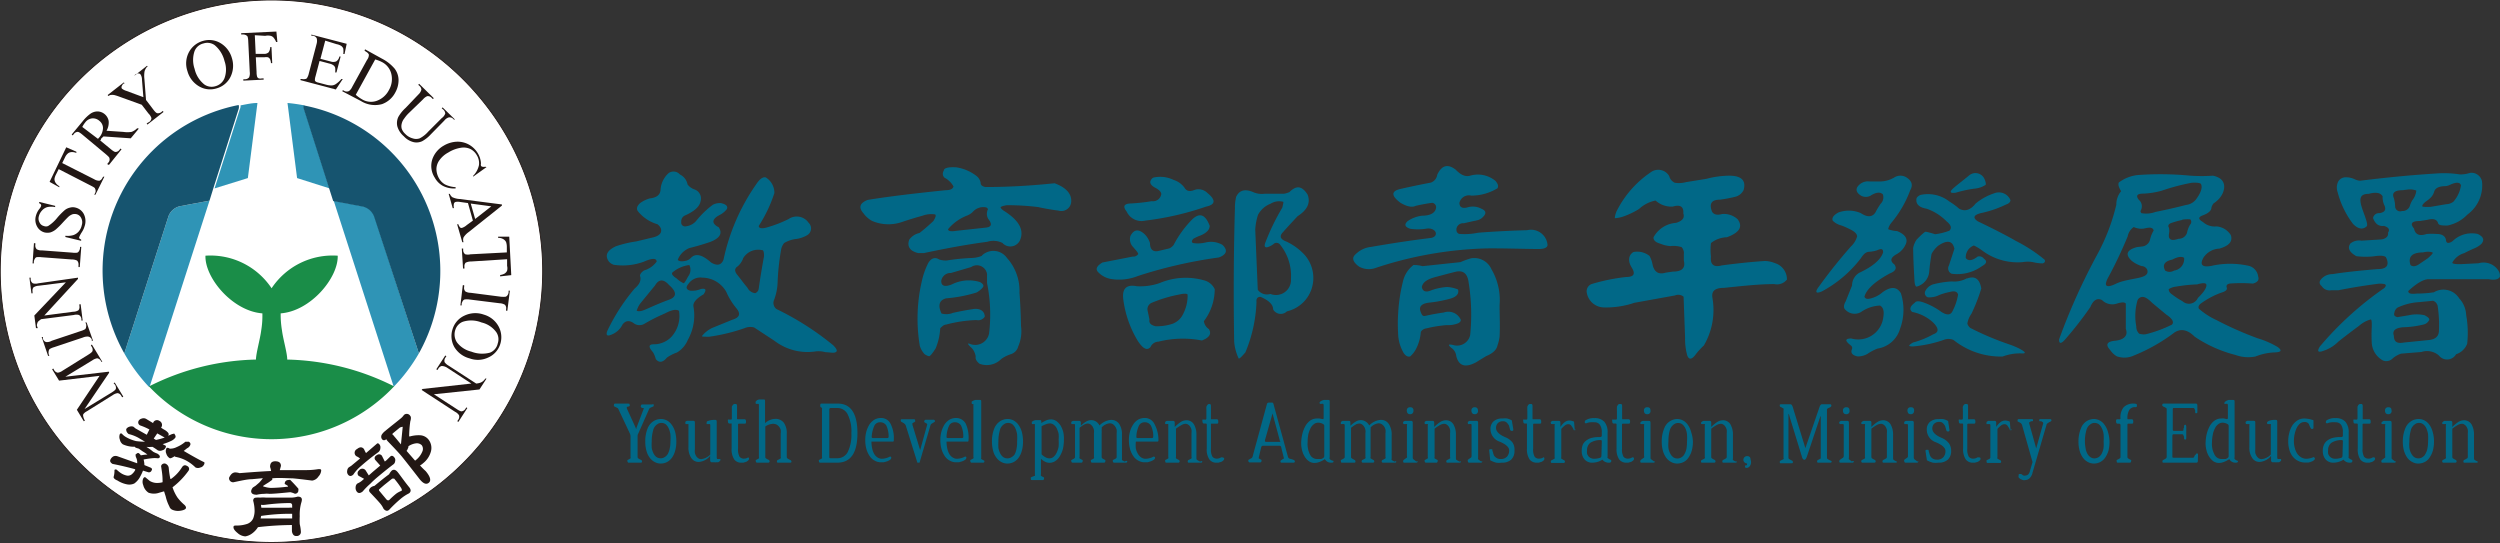 <svg xmlns="http://www.w3.org/2000/svg" viewBox="0 0 198.09 43.03"><rect x="0" y="0" width="198.09" height="43.03" fill="#333333" stroke="none"/><defs><style>.cls-1{fill:#fff;stroke:#221714;stroke-miterlimit:10;stroke-width:0.07px;}.cls-2{fill:#221714;}.cls-3{fill:none;}.cls-4{fill:#2f94b6;}.cls-5{fill:#1a8d48;}.cls-6{fill:#16546f;}.cls-7{fill:#016887;}</style></defs><title>資產 37</title><g id="圖層_2" data-name="圖層 2"><g id="bg"><path class="cls-1" d="M43,21.52A21.49,21.49,0,1,1,21.52,0,21.48,21.48,0,0,1,43,21.52Z"/><path class="cls-2" d="M11.61,33.21l.53.32v-.05a.33.33,0,0,1,.49-.13.35.35,0,0,1,.13.54v0l.24.15a1,1,0,0,1,.32.25.18.18,0,0,1,0,.24l.32-.14c.1,0,.16-.07.19,0s.13.16.06.29a.85.85,0,0,1-.36.27,3.81,3.81,0,0,1-.64.24l.2.11c.07,0,.08.12,0,.22a.34.34,0,0,1-.23.16.41.41,0,0,1-.36,0,4.89,4.89,0,0,0-.41-.27h-.07a3,3,0,0,1-.42,0h0a4.07,4.07,0,0,1,.53.38,2,2,0,0,0,.33.15c.18.11.24.21.19.31a.18.18,0,0,1-.16.06,2,2,0,0,0-.45,0,6.53,6.53,0,0,0-.66.1h0a2.2,2.2,0,0,1,.06.37v.07l.51.21c.1.06.12.13.06.22a.22.22,0,0,1-.29.13l-.39-.12a3.81,3.81,0,0,1-.22.47,1.5,1.5,0,0,1-.47.55.93.93,0,0,1-.57.07,2.16,2.16,0,0,1-.77-.31C9.11,38,9,37.89,9,37.8a1.7,1.7,0,0,0,.07-.53c0-.08.1-.09.18-.05a2.23,2.23,0,0,0,.35.28,1.34,1.34,0,0,0,.49.19.49.49,0,0,0,.34-.1,1.11,1.11,0,0,0,.28-.34l0-.07c-.62-.17-1.21-.31-1.79-.42-.18-.11-.24-.23-.15-.38a.52.52,0,0,1,.24-.23.47.47,0,0,1,.29,0l1.57.56a.9.9,0,0,0-.11-.51c0-.11-.05-.17,0-.2s.14-.15.24-.09a.67.67,0,0,1,.16.17l0,0a3.46,3.46,0,0,1,.47-.06l.05,0s-.11-.1-.37-.25L11,35.55l-.23-.07a.24.24,0,0,1-.09-.08h-.1a2.16,2.16,0,0,1-.84-.19.58.58,0,0,1-.24-.37.6.6,0,0,1,0-.45.11.11,0,0,1,.18,0,1.21,1.21,0,0,0,.3.24,3,3,0,0,0,.8.32,5.78,5.78,0,0,0,.71.05l-.54-.32a3.1,3.1,0,0,0-.76-.29C10,34.23,10,34.1,10,34a.44.44,0,0,1,.26-.19.46.46,0,0,1,.31,0l.17.14.89.5.21-.42a4.94,4.94,0,0,0-.73-.32.26.26,0,0,1-.11-.39.38.38,0,0,1,.22-.15A.42.42,0,0,1,11.61,33.21Zm3.21,3.71a.25.25,0,0,1,.11.39,6.12,6.12,0,0,1-1.17,1.23l-.09.07a3.35,3.35,0,0,0,.39.81,3.58,3.58,0,0,0,.56.59c.11.11.14.2.1.28s-.24.17-.53.19a1.12,1.12,0,0,1-.56-.1.42.42,0,0,1-.21-.25,3.32,3.32,0,0,1-.29-.79L13,38.93l-.38.11a1.26,1.26,0,0,1-.85,0,1,1,0,0,1-.42-.6.68.68,0,0,1,0-.53c.06-.09.11-.12.17-.09l.35.29a1.15,1.15,0,0,0,.73.15,1.26,1.26,0,0,0,.28-.05,1.13,1.13,0,0,0,0-.18c0-.42-.07-.75-.1-1a.23.23,0,0,1,0-.15.27.27,0,0,1,.42-.09.4.4,0,0,1,.17.28,6.6,6.6,0,0,0,.13.88l.05,0a3.16,3.16,0,0,0,.86-.91C14.52,36.86,14.66,36.82,14.82,36.92Zm-2.46-2.06a6.1,6.1,0,0,0,.69-.19l-.59-.33-.28.41Zm2.58.13c.15.08.19.19.11.32a.47.47,0,0,1-.23.21l-.26.21,0,0c.76.45,1.28.73,1.57.87.09,0,.1.14,0,.27a.39.39,0,0,1-.25.17.47.47,0,0,1-.39,0,3.25,3.25,0,0,0-.78-.57,2.93,2.93,0,0,0-.8-.27.18.18,0,0,1-.07-.05l-.12.07c-.14.08-.23.11-.28.08a.61.61,0,0,1-.26-.35.46.46,0,0,1,0-.4c0-.09.13-.09.27,0a1.11,1.11,0,0,0,.54-.12,2.65,2.65,0,0,0,.7-.43C14.85,35,14.92,35,14.94,35Z"/><path class="cls-2" d="M21.81,36.55c.3,0,.45.12.45.37l-.09.33,2,0c.24,0,.59,0,1.06-.08.15,0,.22,0,.22.12a.79.79,0,0,1-.22.47.7.7,0,0,1-.5.32c-.77-.1-1.29-.16-1.57-.18-.49,0-1-.06-1.59,0a.37.37,0,0,1,0,.12l0,0c-.17.12-.3.22-.41.28l-.3.19c0,.06,0,.08.1.08a1.89,1.89,0,0,0,.51.09,11.64,11.64,0,0,0,1.25-.09c.07,0,.1,0,.1-.06h0a1.74,1.74,0,0,0-.26-.16s0,0,0,0c0-.21.11-.32.34-.32a.19.19,0,0,1,.1,0c.18.18.4.41.64.69a.13.13,0,0,1,0,.1.26.26,0,0,1-.28.3A1.6,1.6,0,0,0,23,39c-.8.08-1.35.13-1.65.13a1.88,1.88,0,0,0-.42,0,2.74,2.74,0,0,0-.58.07c-.3,0-.45-.09-.45-.29a.53.53,0,0,1,.15-.29l.2-.13.29-.25a3.6,3.6,0,0,0,.29-.35l-.87.08c-.35,0-.83.11-1.45.24a.32.32,0,0,1-.36-.35s.05-.13.15-.25a.46.46,0,0,1,.33-.18,1.28,1.28,0,0,1,.35.06c1.12-.09,2-.15,2.5-.17A1.72,1.72,0,0,0,21.4,37C21.4,36.69,21.53,36.55,21.81,36.55Zm-1.49,2.88a.91.91,0,0,1,.27,0,2.41,2.41,0,0,1,.5,0c.68,0,1.34,0,2,0a2.12,2.12,0,0,0,.5-.08c.22,0,.33.08.33.25a.93.93,0,0,1-.05.24,3.44,3.44,0,0,0-.12,1.06,6.19,6.19,0,0,0,0,.63,3.18,3.18,0,0,1,.09.58.32.32,0,0,1-.35.36.28.28,0,0,1-.25-.1.54.54,0,0,1-.11-.32v-.45a24.42,24.42,0,0,0-2.69.17h0a1.79,1.79,0,0,1-.48.51,1.23,1.23,0,0,1-.52.22,1,1,0,0,1-.62-.27c-.21-.17-.32-.32-.32-.45s.06-.13.19-.14a2.6,2.6,0,0,0,.9-.13.83.83,0,0,0,.47-.43,1.67,1.67,0,0,0,.11-.71,3.17,3.17,0,0,0-.11-.7C20.07,39.5,20.15,39.43,20.32,39.43Zm.33,1.65h2.5c0-.11,0-.24,0-.37a15.56,15.56,0,0,0-2.46.17Zm.06-.85.11,0H22.9a1.06,1.06,0,0,1,.25,0v-.18c0-.13-.08-.2-.23-.19A15.42,15.42,0,0,0,21,40a1.45,1.45,0,0,1-.32,0A2.09,2.09,0,0,0,20.71,40.23Z"/><path class="cls-2" d="M28.29,35.58c.22-.18.4-.18.55,0a3.18,3.18,0,0,0,.16.32l.86-.74q.09-.09.21.06a.35.35,0,0,1,.07.27.43.43,0,0,1-.15.33A18.43,18.43,0,0,0,28.52,37a3.22,3.22,0,0,0-.53.61c-.16.14-.3.14-.41,0a.38.38,0,0,1-.07-.31.39.39,0,0,1,.13-.27l.19-.12.7-.58a1.27,1.27,0,0,0-.29-.18A.33.33,0,0,1,28.29,35.58Zm.16,1.69a.32.32,0,0,1,.52,0l.25.4.34-.3.57-.48-.4-.45a.23.23,0,0,1,.06-.33c.18-.15.34-.15.47,0l.23.46.12-.09.32-.31c.1-.09.21-.06.31.07a.32.32,0,0,1,.07.3.35.35,0,0,1-.12.24c-.31.23-.67.52-1.07.85s-.55.47-.79.71a5.61,5.61,0,0,0-.59.6c-.2.16-.36.17-.48,0a.49.49,0,0,1-.08-.35.37.37,0,0,1,.14-.28,1.49,1.49,0,0,0,.36-.22l.17-.15,0,0-.44-.24A.29.29,0,0,1,28.45,37.27Zm.95,1.34a.64.64,0,0,1,.27-.11c.46-.38.84-.69,1.16-.92a1.14,1.14,0,0,1,.21-.29c.15-.12.31-.08.48.13s.53.73.89,1.17c.17.2.17.37,0,.5a3.31,3.31,0,0,0-.68.45,10.28,10.28,0,0,0-.9.86c-.14.12-.29.09-.44-.09a1.82,1.82,0,0,0-.26-.41c-.15-.18-.43-.48-.82-.89C29.2,38.88,29.23,38.75,29.4,38.61Zm2.42.28c.05-.08,0-.18-.09-.31a7.2,7.2,0,0,0-.5-.66s-.07,0-.15,0l-.65.52-.37.32a.09.09,0,0,0,0,.14l.54.65c.09.11.17.12.25.06a6.28,6.28,0,0,1,.54-.49A1.69,1.69,0,0,1,31.82,38.89Zm-1.3-4.74c.43-.36.85-.68,1.24-1a1.27,1.27,0,0,0,.24-.26.32.32,0,0,1,.51.07c.06.06.07.21,0,.43a8.78,8.78,0,0,0-.09,1.19s0,0,.07,0a2.51,2.51,0,0,1,.83-.09.91.91,0,0,1,.6.3,1.07,1.07,0,0,1,.22,1,1.78,1.78,0,0,1-.61.91,1.19,1.19,0,0,1-.25.18,6.33,6.33,0,0,0,.45.45c.37.44.45.75.25.92s-.44.07-.72-.27c-.68-.88-1.14-1.46-1.38-1.76s-.64-.72-1.14-1.24a.68.68,0,0,1-.13-.18h0c-.13.11-.25.11-.34,0a.33.33,0,0,1,0-.39A1.14,1.14,0,0,1,30.52,34.15Zm.55.25a.4.4,0,0,1,.13.13c.21.24.39.47.57.68l.14-1.39s-.12,0-.24.07l-.51.42Zm1.14,1.32.68.78,0,0a1.67,1.67,0,0,0,.59-.76.5.5,0,0,0-.06-.46.55.55,0,0,0-.47-.15,1.37,1.37,0,0,0-.59.23l0,.08-.1.23A.39.39,0,0,1,32.21,35.72Z"/><path class="cls-2" d="M8.65,29.53,6.7,32.41,8.85,31.1c.19-.12.3-.21.33-.29a.43.43,0,0,0-.07-.33L9,30.36l.09-.05.68,1.12-.09.05-.07-.11a.38.38,0,0,0-.3-.22.91.91,0,0,0-.38.16L6.88,32.59a.77.77,0,0,0-.28.23.3.3,0,0,0,0,.19.92.92,0,0,0,.13.32l-.09.05-.55-.91,1.8-2.69-3.21.38-.55-.9.09-.06.06.11a.41.41,0,0,0,.3.22.86.86,0,0,0,.38-.16L7,28.1c.2-.12.31-.22.33-.29a.4.4,0,0,0-.07-.34l-.06-.11.08-.06.83,1.37-.08,0L8,28.61a.41.41,0,0,0-.3-.22.91.91,0,0,0-.38.16l-2.14,1.3,3.45-.4Z"/><path class="cls-2" d="M6.76,25.55l.1,0L7.37,27l-.1,0,0-.12A.41.41,0,0,0,7,26.67a.88.88,0,0,0-.42.07l-2.3.77a1.39,1.39,0,0,0-.35.15.3.3,0,0,0-.07.15.57.57,0,0,0,0,.26l.05.13-.1,0L3.3,26.7l.1,0,0,.13a.37.37,0,0,0,.24.27A.72.72,0,0,0,4.1,27l2.3-.77a1.39,1.39,0,0,0,.35-.15.26.26,0,0,0,.07-.15.57.57,0,0,0,0-.26Z"/><path class="cls-2" d="M2.85,26l-.13-1,2.5-2.63-2.15.27a.84.84,0,0,0-.42.13.45.45,0,0,0-.07.34l0,.13H2.49L2.33,22l.1,0,0,.14a.38.38,0,0,0,.18.31.73.73,0,0,0,.41,0L6.18,22v.1L3.51,25l2.29-.3a.76.76,0,0,0,.42-.12.42.42,0,0,0,.07-.34v-.13h.1l.16,1.29h-.1v-.13a.41.41,0,0,0-.19-.31.72.72,0,0,0-.41,0l-2.59.33A2.38,2.38,0,0,0,3,25.5a1,1,0,0,0-.08.26A.73.73,0,0,0,3,26Z"/><path class="cls-2" d="M6.34,19.56h.1l-.12,1.6h-.1V21a.44.44,0,0,0-.11-.35.92.92,0,0,0-.42-.09l-2.42-.18a1.36,1.36,0,0,0-.38,0,.25.25,0,0,0-.12.11.58.58,0,0,0-.09.25v.13h-.1l.11-1.6H2.8v.13a.41.41,0,0,0,.11.35.75.75,0,0,0,.42.09l2.42.18a1.28,1.28,0,0,0,.37,0,.27.27,0,0,0,.13-.11.54.54,0,0,0,.09-.25Z"/><path class="cls-2" d="M3.11,16l1.26.31,0,.1a1.52,1.52,0,0,0-.62,0,.87.87,0,0,0-.43.28,1,1,0,0,0-.24.44.64.64,0,0,0,.06.51.5.5,0,0,0,.34.27.43.43,0,0,0,.33,0,2.88,2.88,0,0,0,.73-.66,5.58,5.58,0,0,1,.59-.6,1,1,0,0,1,.42-.2.82.82,0,0,1,.44,0,1,1,0,0,1,.64.49,1.24,1.24,0,0,1,.1.9,2.47,2.47,0,0,1-.1.29,2,2,0,0,1-.18.32,2.78,2.78,0,0,0-.17.32.14.14,0,0,0,0,.11.32.32,0,0,0,.15.1l0,.1-1.25-.3,0-.1a1.64,1.64,0,0,0,.63-.05,1,1,0,0,0,.42-.28,1.11,1.11,0,0,0,.25-.51.73.73,0,0,0-.05-.57.55.55,0,0,0-.37-.3.72.72,0,0,0-.29,0,1,1,0,0,0-.31.17c-.07.06-.23.22-.48.49a5.78,5.78,0,0,1-.58.57,1.31,1.31,0,0,1-.42.22,1.09,1.09,0,0,1-.44,0,.94.94,0,0,1-.6-.47,1.11,1.11,0,0,1-.1-.83,1.51,1.51,0,0,1,.29-.58.67.67,0,0,0,.12-.2.19.19,0,0,0,0-.13.41.41,0,0,0-.15-.11Z"/><path class="cls-2" d="M5.25,11.67l.8.35,0,.1a.88.88,0,0,0-.34-.07.54.54,0,0,0-.31.09.88.88,0,0,0-.24.31l-.23.47L7.46,14.2a.74.74,0,0,0,.42.12.4.4,0,0,0,.24-.24L8.18,14l.09,0-.71,1.43-.09,0,.06-.12a.36.36,0,0,0,0-.36c0-.07-.14-.14-.33-.24L4.65,13.4l-.2.4a1.19,1.19,0,0,0-.13.35.51.51,0,0,0,.07.31.8.8,0,0,0,.31.29l0,.09-.77-.43Z"/><path class="cls-2" d="M11,10.19l-.64.77-2.16-.15L8,11l0,.06-.06.07.84.69c.18.15.31.23.38.22a.38.38,0,0,0,.3-.16l.09-.11.08.06-1,1.24L8.49,13l.09-.11a.36.36,0,0,0,.09-.36c0-.06-.11-.16-.27-.3L6.53,10.67c-.18-.15-.31-.23-.38-.22a.39.39,0,0,0-.3.17l-.09.11-.08-.07.87-1.05A3.18,3.18,0,0,1,7.18,9a1,1,0,0,1,.56-.17.92.92,0,0,1,.87.76,1.29,1.29,0,0,1-.17.77l1.32.09a2.16,2.16,0,0,0,.67,0,1.24,1.24,0,0,0,.44-.29ZM7.76,11a.33.33,0,0,0,.06-.06l0,0a1.2,1.2,0,0,0,.34-.77.72.72,0,0,0-.28-.59.77.77,0,0,0-.58-.2.78.78,0,0,0-.54.31,2,2,0,0,0-.24.37Z"/><path class="cls-2" d="M10.65,6l1-.79.06.08-.05,0a.59.59,0,0,0-.13.18.66.66,0,0,0-.09.29,2,2,0,0,0,0,.48l.13,1.68.57.75c.14.19.25.29.32.3a.43.43,0,0,0,.34-.1l.09-.08.07.08-1.28,1-.06-.08.11-.08A.4.4,0,0,0,12,9.36.88.88,0,0,0,11.77,9l-.54-.7L9.46,7.66a3.86,3.86,0,0,0-.41-.13,1,1,0,0,0-.31,0,.56.56,0,0,0-.15.08l-.06-.08,1.28-1,.07.08-.07,0a.45.45,0,0,0-.15.19.2.2,0,0,0,0,.22,1,1,0,0,0,.35.18l1.35.5-.11-1.37a.8.8,0,0,0-.1-.41.31.31,0,0,0-.11-.09.26.26,0,0,0-.15,0,.46.46,0,0,0-.2.1Z"/><path class="cls-2" d="M16.09,3.24a1.74,1.74,0,0,1,1.37.17,2,2,0,0,1,.91,1.18,2,2,0,0,1-.11,1.51A1.75,1.75,0,0,1,17.17,7a1.72,1.72,0,0,1-1.4-.16,2,2,0,0,1-.92-1.21A1.9,1.9,0,0,1,15,4.08,1.81,1.81,0,0,1,16.09,3.24Zm0,.21a1,1,0,0,0-.67.59,2.16,2.16,0,0,0,0,1.42,2.19,2.19,0,0,0,.78,1.24,1,1,0,0,0,.87.13,1.07,1.07,0,0,0,.72-.64,2,2,0,0,0,0-1.35A2.35,2.35,0,0,0,17,3.57,1,1,0,0,0,16.1,3.45Z"/><path class="cls-2" d="M20.19,2.79l.07,1.48.68,0a.51.51,0,0,0,.34-.12.71.71,0,0,0,.13-.42h.1L21.57,5h-.1a.89.89,0,0,0-.07-.31.38.38,0,0,0-.16-.15.75.75,0,0,0-.29,0l-.68,0,.06,1.18a1.26,1.26,0,0,0,.05.38.26.26,0,0,0,.12.11.48.48,0,0,0,.26,0h.13v.1l-1.61.08V6.28h.13a.43.43,0,0,0,.33-.15.87.87,0,0,0,.05-.43l-.12-2.42a1.71,1.71,0,0,0-.05-.38.43.43,0,0,0-.12-.11.58.58,0,0,0-.26-.06h-.13v-.1L21.9,2.5l.08.83h-.1A1.21,1.21,0,0,0,21.69,3a.45.45,0,0,0-.24-.16,1.07,1.07,0,0,0-.44,0Z"/><path class="cls-2" d="M25.77,3.22l-.38,1.44.8.21a.66.66,0,0,0,.44,0,.57.57,0,0,0,.26-.39l.1,0-.33,1.26-.1,0a1.79,1.79,0,0,0,0-.36.35.35,0,0,0-.12-.19.78.78,0,0,0-.33-.15l-.79-.21L25,6.05a1,1,0,0,0-.05.3.14.14,0,0,0,.05.1.46.46,0,0,0,.2.09l.61.16a1.64,1.64,0,0,0,.46.07.64.64,0,0,0,.31-.09,2.12,2.12,0,0,0,.47-.42l.11,0-.55.83-2.8-.74,0-.09.12,0a.57.57,0,0,0,.26,0,.18.18,0,0,0,.15-.1,1.12,1.12,0,0,0,.13-.34l.62-2.36a.81.81,0,0,0,0-.44.43.43,0,0,0-.29-.19l-.13,0,0-.09,2.8.73-.17.81-.1,0a1.7,1.7,0,0,0,0-.43.46.46,0,0,0-.16-.21,1.05,1.05,0,0,0-.37-.14Z"/><path class="cls-2" d="M27.12,7.23l.05-.09.12.07a.41.41,0,0,0,.37,0,.9.9,0,0,0,.25-.33l1.17-2.13a.69.69,0,0,0,.15-.42A.45.45,0,0,0,29,4.1L28.88,4l.05-.09,1.34.74a3.3,3.3,0,0,1,1,.79,1.52,1.52,0,0,1,.31.89,2,2,0,0,1-.26,1,1.91,1.91,0,0,1-1.05.92A2.11,2.11,0,0,1,28.59,8Zm1.07.28a2.84,2.84,0,0,0,.48.35A1.37,1.37,0,0,0,29.82,8a1.75,1.75,0,0,0,1-.87A1.73,1.73,0,0,0,31,5.83a1.43,1.43,0,0,0-.73-.91,2.77,2.77,0,0,0-.54-.21Z"/><path class="cls-2" d="M35,8.58l.07-.07.95.93L36,9.51l-.1-.1a.39.39,0,0,0-.37-.1.72.72,0,0,0-.32.24l-1.07,1.09a2.69,2.69,0,0,1-.69.55,1.06,1.06,0,0,1-.69.07A1.53,1.53,0,0,1,32,10.8a1.62,1.62,0,0,1-.52-.8,1.15,1.15,0,0,1,.08-.73,2.88,2.88,0,0,1,.58-.72l1-1.05a.83.83,0,0,0,.25-.39.43.43,0,0,0-.15-.3l-.1-.09.07-.08,1.16,1.14-.07.07-.1-.1a.4.4,0,0,0-.35-.13.89.89,0,0,0-.33.25L32.35,9a2.79,2.79,0,0,0-.32.39,1,1,0,0,0-.2.41.79.79,0,0,0,0,.4,1,1,0,0,0,.28.41,1.26,1.26,0,0,0,.58.35.84.84,0,0,0,.57,0,2.26,2.26,0,0,0,.67-.53L35,9.36A.77.77,0,0,0,35.28,9a.45.45,0,0,0-.15-.31Z"/><path class="cls-2" d="M38.55,13.24,37.49,14l0-.07a1.69,1.69,0,0,0,.46-.84,1.19,1.19,0,0,0-.17-.79,1.24,1.24,0,0,0-.5-.49,1.29,1.29,0,0,0-.77-.1,2.66,2.66,0,0,0-1,.38,2,2,0,0,0-.68.59,1.22,1.22,0,0,0-.25.71,1.52,1.52,0,0,0,.21.75,1.3,1.3,0,0,0,.46.47,2.2,2.2,0,0,0,.85.22v.1a1.91,1.91,0,0,1-1-.2,1.62,1.62,0,0,1-.65-.65,1.7,1.7,0,0,1-.14-1.6,2,2,0,0,1,.85-.94,2.21,2.21,0,0,1,1-.31,1.84,1.84,0,0,1,1,.23,1.91,1.91,0,0,1,.71.7,1.74,1.74,0,0,1,.24.79.36.36,0,0,0,0,.18.15.15,0,0,0,.11.08.46.46,0,0,0,.23,0Z"/><path class="cls-2" d="M37.47,17.48l-.39-1.39L36.44,16a.93.93,0,0,0-.34,0,.22.22,0,0,0-.13.12.81.81,0,0,0,0,.37l-.1,0-.32-1.13.09,0a.68.68,0,0,0,.19.26,1.56,1.56,0,0,0,.61.15l3.33.43,0,.09-2.65,2.11a1.52,1.52,0,0,0-.39.41.54.54,0,0,0,0,.38l-.1,0-.41-1.42.1,0a.54.54,0,0,0,.16.27.17.17,0,0,0,.17,0,1.06,1.06,0,0,0,.34-.21Zm.18-.13,1.28-1-1.63-.22Z"/><path class="cls-2" d="M40.51,21.8l-.88.1v-.11a1,1,0,0,0,.33-.1.51.51,0,0,0,.22-.24.75.75,0,0,0,0-.38l0-.53-2.86.18a.9.9,0,0,0-.43.1.43.43,0,0,0-.09.33v.13h-.11l-.1-1.59h.11v.13a.39.39,0,0,0,.17.33.87.87,0,0,0,.41,0L40.16,20l0-.45a1.27,1.27,0,0,0-.06-.37.54.54,0,0,0-.22-.23.71.71,0,0,0-.41-.1v-.1l.88,0Z"/><path class="cls-2" d="M36.58,24.2h-.1l.19-1.6h.11l0,.13a.41.41,0,0,0,.09.36.82.82,0,0,0,.42.11l2.4.31a1.7,1.7,0,0,0,.38,0,.31.31,0,0,0,.13-.1.49.49,0,0,0,.1-.25l0-.13.1,0-.2,1.59h-.1V24.5a.41.41,0,0,0-.09-.35.85.85,0,0,0-.41-.12l-2.41-.3a1.24,1.24,0,0,0-.38,0,.29.29,0,0,0-.13.1.72.72,0,0,0-.1.24Z"/><path class="cls-2" d="M39.62,27.32a1.72,1.72,0,0,1-.92,1,1.89,1.89,0,0,1-1.48.08A2,2,0,0,1,36,27.5a1.77,1.77,0,0,1-.14-1.42A1.74,1.74,0,0,1,36.82,25a2,2,0,0,1,1.52-.07,1.93,1.93,0,0,1,1.2,1A1.8,1.8,0,0,1,39.62,27.32Zm-.18-.11a1,1,0,0,0-.11-.88,2,2,0,0,0-1.18-.78,2.18,2.18,0,0,0-1.46-.06,1,1,0,0,0-.61.64,1.12,1.12,0,0,0,.13,1,2,2,0,0,0,1.13.73,2.36,2.36,0,0,0,1.49.08A1,1,0,0,0,39.44,27.21Z"/><path class="cls-2" d="M38.55,30l-.56.86-3.61.38,1.82,1.18c.19.13.33.19.4.17a.41.41,0,0,0,.28-.2l.07-.11.08.05-.71,1.1-.09-.06.08-.11a.41.41,0,0,0,.06-.36.79.79,0,0,0-.31-.27l-2.65-1.73.06-.08,3.88-.43-1.93-1.26A.84.84,0,0,0,35,29a.44.44,0,0,0-.27.21l-.07.11-.09-.06.71-1.09.09.05-.07.11a.41.41,0,0,0-.07.37,1,1,0,0,0,.31.27l2.19,1.42a1.29,1.29,0,0,0,.34-.07.74.74,0,0,0,.23-.14,1.19,1.19,0,0,0,.16-.19Z"/><path class="cls-3" d="M19.55,14.11l-2.64.82-.31,1h0L11.86,30.59a19.65,19.65,0,0,1,8.42-2.1c0-.52.33-1.61.42-2.33a7.06,7.06,0,0,0,.09-1.33c-2.37-.18-4.57-2.82-4.51-4.57a5.82,5.82,0,0,1,5.24,2.58,5.8,5.8,0,0,1,5.24-2.58c0,1.75-2.14,4.39-4.52,4.57a7.41,7.41,0,0,0,.1,1.33c.09.72.4,1.81.42,2.33a19.69,19.69,0,0,1,8.42,2.1L26.44,15.9h0l-.32-1-2.64-.82-.76-5.95c-.39,0-.8-.05-1.2-.05s-.81,0-1.21.05Z"/><path class="cls-4" d="M19,8.66l-2,6.27,2.64-.82.76-5.95c-.45,0-.9.11-1.34.19A.55.55,0,0,1,19,8.66Z"/><path class="cls-4" d="M16.6,15.9l-2.35.44a1.28,1.28,0,0,0-.9.79L9.85,28a13.6,13.6,0,0,0,1.93,2.63l.08,0Z"/><path class="cls-4" d="M28.78,16.34l-2.34-.44,4.74,14.69.07,0A13.24,13.24,0,0,0,33.19,28L29.68,17.13A1.26,1.26,0,0,0,28.78,16.34Z"/><path class="cls-4" d="M26.12,14.93l-2-6.27a.66.66,0,0,1,0-.31c-.43-.08-.88-.15-1.34-.19l.76,5.95Z"/><path class="cls-5" d="M31.18,30.59a19.69,19.69,0,0,0-8.42-2.1c0-.52-.33-1.61-.42-2.33a7.41,7.41,0,0,1-.1-1.33c2.38-.18,4.57-2.82,4.52-4.57a5.8,5.8,0,0,0-5.24,2.58,5.82,5.82,0,0,0-5.24-2.58c-.06,1.75,2.14,4.39,4.51,4.57a7.06,7.06,0,0,1-.09,1.33c-.09.72-.41,1.81-.42,2.33a19.65,19.65,0,0,0-8.42,2.1l-.08,0a13.36,13.36,0,0,0,19.47,0Z"/><path class="cls-6" d="M24.08,8.66l2,6.27.32,1h0l2.34.44a1.26,1.26,0,0,1,.9.79L33.19,28A13.37,13.37,0,0,0,24.06,8.35.66.66,0,0,0,24.08,8.66Z"/><path class="cls-6" d="M14.25,16.34l2.35-.44h0l.31-1,2-6.27a.55.55,0,0,0,0-.31A13.37,13.37,0,0,0,9.85,28l3.5-10.87A1.28,1.28,0,0,1,14.25,16.34Z"/><path class="cls-7" d="M53,13.7a.68.68,0,0,1,.88.13,1.1,1.1,0,0,1,.6.79A1.17,1.17,0,0,0,55,15a.76.76,0,0,1,.51.95c-.08.43-.51.81-1.27,1.14a.51.51,0,0,0-.26.5.3.3,0,0,0,.28.35,1.28,1.28,0,0,0,.88-.41,7.09,7.09,0,0,1,1.35-1.31,1.29,1.29,0,0,1,.62-.13q.64.14.48.48a1.68,1.68,0,0,1-.52.44c-.68.34-.72.69-.12,1,.32.48.09.87-.7,1.17-.54.18-1.07.34-1.61.47a1.64,1.64,0,0,0-.94.94c.12.13.35.15.7.06a.83.83,0,0,0,.36-.23c.36-.37.89-.24,1.57.37.48.3.83.23,1-.22a16.27,16.27,0,0,1,2.61-6c.27-.4.51-.57.74-.51a1.44,1.44,0,0,1,.68,1.23,10.93,10.93,0,0,1-1.24,2.61c0,.21.27.24.72.1a10.14,10.14,0,0,0,1.64-.64,1.14,1.14,0,0,1,1.59.29.62.62,0,0,1-.14,1,2.4,2.4,0,0,1-.8.28,2.34,2.34,0,0,0-1,.33,1.13,1.13,0,0,0-.24.54,18.76,18.76,0,0,0-.28,2.69,4.35,4.35,0,0,1-.3,1.34.6.6,0,0,0,.22.66A22.57,22.57,0,0,1,66,27.34c.41.39.39.59,0,.61l-.62-.05a2,2,0,0,0-.72-.06A4.32,4.32,0,0,1,61.36,27l-1.6-1.05A1.14,1.14,0,0,0,59,26a14.54,14.54,0,0,1-2.8.68c-.4,0-.6,0-.58-.05a2.28,2.28,0,0,1,.82-.65l1.6-.65c.56-.17.67-.46.32-.89a5.45,5.45,0,0,1-.82-1.33A2.21,2.21,0,0,0,55.67,22a1.15,1.15,0,0,0-1.09.45c-.26.3-.23.49.1.58a1.71,1.71,0,0,0,.85-.13c.4-.08.47.06.22.42-.57.33-.83.64-.81.93a3.94,3.94,0,0,1-.44,2.68,2.08,2.08,0,0,1-.86,1,3.19,3.19,0,0,0-.8.41c-.32.39-.62.43-.88.11a2,2,0,0,0-.22-.54q-.56-.63.06-.63a1.92,1.92,0,0,0,1.38-.57,2.44,2.44,0,0,0,.62-2.08c-.21-.15-.59-.08-1.12.21a13.36,13.36,0,0,0-1.61.81.76.76,0,0,1-.8,0c-.37-.29-.69-.27-.94.06a1.65,1.65,0,0,1-.92.82c-.32.14-.42,0-.28-.33a15.28,15.28,0,0,1,2.16-3.34c.4-.34.54-.67.42-1,0-.14.11-.29.32-.43a1.89,1.89,0,0,0,1-.7c0-.28-.35-.29-1,0a4.84,4.84,0,0,1-2.4.25.9.9,0,0,1-.38-.25c-.35-.48-.16-.89.56-1.22a9,9,0,0,1,1.6-.38l1.21-.29c.61-.12.86-.37.74-.75a.88.88,0,0,0-.26-.32,3.14,3.14,0,0,1-1.53-1c-.17-.2-.12-.42.14-.67a2.46,2.46,0,0,1,.78-.38c.55-.06.83-.29.85-.69A1.92,1.92,0,0,1,53,13.7Zm0,8.87c-.43-.48-.8-.46-1.1.05L50.77,24a1.85,1.85,0,0,0-.32.62c.2.1.49,0,.86-.17.54-.24,1.07-.47,1.61-.67C53.64,23.55,53.67,23.16,53,22.57ZM54.62,21a2.55,2.55,0,0,0-1.34.59c-.09.1,0,.26.34.48a2,2,0,0,0,.54.37c.07,0,.19-.2.36-.53A.84.84,0,0,0,54.62,21Zm5.8-1.17a1.39,1.39,0,0,0-1.53.62,1.48,1.48,0,0,1-.46.67c-.24.16-.24.38,0,.67s.5.67.79,1a.78.78,0,0,0,.62.44.44.44,0,0,0,.28-.37c.12-.85.26-1.7.42-2.56C60.54,20,60.5,19.86,60.42,19.81Z"/><path class="cls-7" d="M74.78,13.53c0-.22.36-.31,1-.27a3.42,3.42,0,0,1,1.6.69.85.85,0,0,1,.32.52c0,.18.09.29.38.35,1.85,0,3.67-.11,5.48-.3.89.33,1.34.81,1.32,1.42a.78.78,0,0,1-1,.75c-.54-.07-1.07-.16-1.61-.28a19.2,19.2,0,0,0-2.5-.15q-.54.09-.48.21a.89.89,0,0,0,.28.25c1.15.73,1.57,1.47,1.28,2.24a.84.84,0,0,1-1.42.29,1.62,1.62,0,0,0-1.21-.09c-1.52.2-3.17.5-5,.89h-.48c-.64-.16-.88-.51-.7-1.05a1.33,1.33,0,0,1,.82-.54c.37-.29.74-.61,1.1-.95.18-.29.22-.46.14-.52a2,2,0,0,0-1,.1c-.54.15-1.07.31-1.6.49a3.3,3.3,0,0,1-2.39-.07,2.07,2.07,0,0,1-.7-.62c-.4-.45-.29-.8.34-1.05,1.58-.26,3.64-.51,6.19-.77.37,0,.57-.11.61-.3a1.74,1.74,0,0,0-.71-.69A.42.42,0,0,1,74.78,13.53Zm3,6.74a1.31,1.31,0,0,1,2,.16,3.89,3.89,0,0,1,1,2.76q.1,1.32.12,2.64a3,3,0,0,1-.22,1.62.86.86,0,0,1-.54.6,2.82,2.82,0,0,0-.8.39,1.61,1.61,0,0,1-1.73.38q-.36-.29-.3-.57a1.3,1.3,0,0,0-.3-.66c-.33-.3-.39-.42-.18-.35a1.12,1.12,0,0,0,1.54-.81,12.63,12.63,0,0,0-.16-4v-.7a.81.81,0,0,0-1.26-.57l-1.6.47a.74.74,0,0,0-.77.64c0,.4.3.49.85.26a3,3,0,0,1,2.22-.18c.24.13.32.27.24.4a1.64,1.64,0,0,1-.52.43,11.23,11.23,0,0,1-2.41.46q-.81.22-.36,1.2a1.38,1.38,0,0,0,.91-.05c.53-.12,1.07-.22,1.6-.3s.91.15.92.6a.62.62,0,0,1-.66.27,10.47,10.47,0,0,0-2.41.36c-.13,0-.28.1-.46.29a4.88,4.88,0,0,1-.36,1.59c-.26.41-.44.62-.52.63a1.08,1.08,0,0,1-.36-.17,1.69,1.69,0,0,1-.38-.66,13.15,13.15,0,0,1,.18-5.2,6.1,6.1,0,0,1,.48-1.34c.24-.41.54-.51.88-.3a1.61,1.61,0,0,0,.6.08,16.29,16.29,0,0,1,2-.2A2.32,2.32,0,0,0,77.81,20.27Zm.48-3.71q0-.15-.36-.15a1.12,1.12,0,0,0-.84.4,1.47,1.47,0,0,1-.38.25,3.72,3.72,0,0,0-1.56,1.1c0,.16.26.2.64.13l2.4-.26c.42-.06.46-.29.14-.69A.83.83,0,0,1,78.29,16.56Z"/><path class="cls-7" d="M94.46,17.39c.59-.57,1.05-.4,1.39.5,0,.29-.21.54-.7.76a3.27,3.27,0,0,0-.61.28c-.13.16-.14.27,0,.33a2.6,2.6,0,0,0,1-.05,1.83,1.83,0,0,1,1.32.19c.44.42.35.76-.28,1a36.68,36.68,0,0,0-6.42,1.47A4,4,0,0,1,88,22.1a1.84,1.84,0,0,1-1-.55c-.21-.23-.1-.48.35-.75l2.4-.47a.45.45,0,0,0,.44-.21c0-.07-.14-.25-.42-.56a.89.89,0,0,1-.2-.86c.28-.55.67-.58,1.16-.11a1.74,1.74,0,0,1,.39.67c0,.54.27.74.74.61l.8-.19A.92.92,0,0,0,93,19.4,8.28,8.28,0,0,1,94.46,17.39Zm-2.6,5.05a5.32,5.32,0,0,1,3.57-.22,1.28,1.28,0,0,1,.82.69,4.22,4.22,0,0,1-.86,2.54.91.91,0,0,0,.4.63c.24.39,0,.69-.56.9a7.89,7.89,0,0,0-3.43.09.71.71,0,0,0-.64.43c-.27.3-.59.14-1-.48A8.37,8.37,0,0,1,89,23.68c-.09-.83.27-1.16,1.08-1A4.78,4.78,0,0,0,91.86,22.44Zm-.5-8.36a2.42,2.42,0,0,1,1.62.17,1.74,1.74,0,0,1,.86.6c.16.3.44.36.83.19a1,1,0,0,1,1,.25c.68.55.65.92-.1,1.08a23.26,23.26,0,0,1-4.82,1.11,1.3,1.3,0,0,1-1.48-.72c-.33-.42-.21-.63.38-.64a14.68,14.68,0,0,0,1.61-.18.66.66,0,0,0,.74-.49c.06-.15-.06-.33-.36-.52C91.09,14.67,91,14.38,91.36,14.08Zm2.74,9.26c-.06-.09-.29-.09-.68,0a10.64,10.64,0,0,0-2.18.66.55.55,0,0,0-.3.65l.14.67c-.06.26.1.44.48.53a3.94,3.94,0,0,0,1.2-.15,1.5,1.5,0,0,0,1-.85A3.11,3.11,0,0,0,94.1,23.34Zm8.07-8.12c.56-.56,1-.49,1.44.2.24.63,0,1.2-.78,1.7-.43.45-.84.9-1.23,1.34-.24.29-.12.52.35.69a4.67,4.67,0,0,1,1.38,1,2.76,2.76,0,0,1,.54,2.89,2.7,2.7,0,0,1-1.9,1.63.69.69,0,0,1-1.09-.15c0-.4-.37-.73-1-1-.24,0-.35.13-.32.4a11.39,11.39,0,0,1-.88,4c-.3.35-.47.51-.53.49a3.85,3.85,0,0,1-.36-1.36q-.09-5.38.06-10.54a3.73,3.73,0,0,1,.1-.92c.26-.54.73-.65,1.41-.34a1.72,1.72,0,0,0,.86.1c.51,0,1,0,1.52,0A1.7,1.7,0,0,0,102.17,15.22Zm-.49.77a1.27,1.27,0,0,0-1,.15,1.91,1.91,0,0,0-1,.88,4.82,4.82,0,0,0-.22,1.17l.2,4.77a.9.9,0,0,0,1,.33,1.19,1.19,0,0,0,1.63-1.2,3.92,3.92,0,0,0-.89-2.74.36.36,0,0,0-.42-.07,1.47,1.47,0,0,1-.6.32c-.16,0-.21-.09-.14-.32a17.8,17.8,0,0,1,1.36-2.82C101.67,16.19,101.71,16,101.68,16Z"/><path class="cls-7" d="M113.88,13.85c.35-.76.84-.89,1.47-.4.4.42.78.58,1.14.47a2.18,2.18,0,0,1,2,.41c.21.24.26.43.16.59a4,4,0,0,1-2.07.58.77.77,0,0,0-.94.57c0,.36.24.48.68.35a1.42,1.42,0,0,1,1.06.12c.34.14.4.33.2.57s-.37.33-.8.4l-.8.18a.53.53,0,0,0-.58.45c0,.15,0,.28.2.39a5.14,5.14,0,0,0,1.52-.09c1.43-.11,2.73-.17,3.89-.2a1.31,1.31,0,0,1,1.61,1.16c0,.22-.27.33-.68.33-1.17,0-2.52-.06-4.06-.05a30.29,30.29,0,0,0-9,1.59,1.59,1.59,0,0,1-1.2-.15q-.77-.57-.24-1a2,2,0,0,1,1.16-.55c1.79-.31,3.4-.55,4.81-.72.26-.06.38-.19.36-.38s-.31-.45-.82-.34a4.3,4.3,0,0,1-1.2,0c-.44-.14-.51-.35-.2-.62a2.57,2.57,0,0,1,1.14-.42c.63,0,1-.21,1.08-.55a.35.35,0,0,0-.3-.47c-.43.06-.86.14-1.3.24-.27.14-.67.07-1.2-.24-.75-.56-.75-.93,0-1.1s1.6-.35,2.4-.5A.76.76,0,0,0,113.88,13.85Zm2.67,6.62a1.49,1.49,0,0,1,1.63.87,4.82,4.82,0,0,1,.64,2.84c0,.81.05,1.65,0,2.5a3.11,3.11,0,0,1-.16.67c-.07.36-.37.65-.91.87l-.8.49c-.84.45-1.36.29-1.56-.49a.91.91,0,0,0-.42-.68c-.26-.23-.2-.29.18-.2a1.06,1.06,0,0,0,1.34-.79,16,16,0,0,0-.12-4.16c-.09-.74-.45-1-1.06-.85s-1,.26-1.57.41-1,.37-1.08.79c.07.37.33.45.78.25a4.73,4.73,0,0,1,1.21-.25,2.6,2.6,0,0,1,.88.2c.09.36-.14.6-.68.74a10.2,10.2,0,0,1-1.61.3c-.6.07-.83.31-.68.71s.22.37.46.32c.44-.1.9-.18,1.39-.25a1.07,1.07,0,0,1,1.28.47c.11.14.06.27-.14.38a2.15,2.15,0,0,1-.92.15,9.78,9.78,0,0,0-1.61.26.58.58,0,0,0-.44.28,3.46,3.46,0,0,1-.34,1.27,2.05,2.05,0,0,1-.5.67c-.15.05-.32,0-.5-.24a3.19,3.19,0,0,1-.46-1.62,12.57,12.57,0,0,1,0-1.47,13.53,13.53,0,0,1,.4-2.67A2.24,2.24,0,0,1,112,21a2.62,2.62,0,0,1,.72.09l3-.32A6.76,6.76,0,0,1,116.55,20.47Z"/><path class="cls-7" d="M130.8,13.65a1,1,0,0,1,1.46.3.81.81,0,0,0,.44.53,2.16,2.16,0,0,0,.9-.05l1.61-.26a7.37,7.37,0,0,1,1.8-.25c1,0,1.35.4,1.15,1.13a1,1,0,0,1-.66.54,10.71,10.71,0,0,1-1.21.23c-.67,0-.88.31-.64.94.13.24.4.31.8.2a1.61,1.61,0,0,1,1.23.41c.44.58.16,1.06-.85,1.43a2.09,2.09,0,0,0-1.26.46,4.27,4.27,0,0,0,0,1.07c-.07.64.22.87.86.7,1.19-.16,2.33-.28,3.41-.35a2.2,2.2,0,0,1,.8.17,1.34,1.34,0,0,1,.95,1.3,1,1,0,0,1-1,.36c-1.2,0-2.54.15-4,.3-.73,0-1,.27-.9.82a5.56,5.56,0,0,1-.68,3.74,6.39,6.39,0,0,0-.62.67q-.47.67-.69.15a4.74,4.74,0,0,1-.18-1.41l-.12-3.27a.66.66,0,0,0-.68-.1l-3.21.58a7,7,0,0,1-2.4.37,1.4,1.4,0,0,1-1.39-1.24.62.62,0,0,1,.38-.61,15.4,15.4,0,0,1,2.73-.56c.63,0,.78-.24.46-.75s-.26-1,.14-1.23a1.55,1.55,0,0,1,1.27.31,2.18,2.18,0,0,1,.24.67c.13.61.48.83,1.06.65l.56-.08c.74,0,1-.31.86-.87v-.5a.69.69,0,0,0-.18-.57,2.13,2.13,0,0,0-.88-.08,2.54,2.54,0,0,1-.8-.19q-.57-.16-.54-.51a2.2,2.2,0,0,1,1.78-1.14c.51-.15.7-.4.58-.75q.06-.81-.84-.54a1.87,1.87,0,0,1-1.36-.48,2.67,2.67,0,0,0-1.31.67,6.53,6.53,0,0,1-1.2.58,2.54,2.54,0,0,1-.72.15s0-.22.14-.55A8.1,8.1,0,0,1,130.8,13.65Z"/><path class="cls-7" d="M150.08,14.07a.91.91,0,0,1,1,0c.41.27.51.6.28,1a8.74,8.74,0,0,1-1.51,2.6,1.26,1.26,0,0,0-.24.49,2.22,2.22,0,0,0,.71.15c.62.25.86.6.7,1a1.66,1.66,0,0,1-.72.82c-.5.27-.57.54-.2.82.22.3.1.54-.37.72-1.17.64-1.84,1.25-2,1.84.07.19.27.22.62.1a2.2,2.2,0,0,0,.8-.44c.67-.49,1.16-.46,1.47.07a4.29,4.29,0,0,1-.06,2.79,2.21,2.21,0,0,1-1.79,1.59,3.68,3.68,0,0,0-.8.42,1.5,1.5,0,0,1-.8.2c-.39-.09-.54-.27-.44-.54s-.06-.29-.28-.5-.25-.38.24-.38a2,2,0,0,0,2.54-1.72c.07-.44,0-.73-.26-.89a2.83,2.83,0,0,0-1.52.52,1,1,0,0,1-1.21-.17c-.17-.13-.18-.36,0-.67l.51-1.27a1.17,1.17,0,0,1,.56-1c1.08-.5,1.72-1.05,1.9-1.62,0-.28-.12-.33-.5-.16a2.7,2.7,0,0,1-.6.11q-.35,0-.66.51a9.6,9.6,0,0,1-3.09,2.63c-.43.18-.54.1-.34-.24a41.6,41.6,0,0,1,2.63-3.31,1.74,1.74,0,0,0,.5-.8c0-.19-.16-.35-.42-.5a7.27,7.27,0,0,0-.81-.37,1.51,1.51,0,0,1-.7-.38c-.09-.22.06-.44.44-.65a2.39,2.39,0,0,1,1.79.05c.56.38,1,.31,1.22-.19.1-.18.21-.36.34-.55a.71.71,0,0,0,.18-.75c-.21-.21-.56-.17-1,.12a.8.8,0,0,1-.7,0c-.34-.2-.45-.42-.34-.67a1,1,0,0,1,1-.47h.78A2.24,2.24,0,0,0,150.08,14.07Zm5.77,8c.62-.23,1,0,1.14.79a14.41,14.41,0,0,1-.78,2,1.84,1.84,0,0,0-.32.75c0,.1.06.22.22.37a22.66,22.66,0,0,0,3.07,1.3,6.13,6.13,0,0,1,.8.33c.55.29.6.42.16.39a3.91,3.91,0,0,0-1.46.25,6,6,0,0,1-3.89-1.31,1,1,0,0,0-.8,0,10,10,0,0,1-2.41.51c-.4,0-.4-.07,0-.31a6.88,6.88,0,0,0,1.6-.65q.69-.23,0-.93a3.36,3.36,0,0,0-1.66-.84c-.25-.2-.19-.44.2-.73.09-.14.3-.15.62-.05a5.4,5.4,0,0,1,1.45.75c.45.3.75.29.9,0a4.32,4.32,0,0,0,.46-1.35c-.07-.25-.29-.31-.68-.2a4.55,4.55,0,0,0-.8.23,1.76,1.76,0,0,1-.91.19.36.36,0,0,1-.22-.47,1.06,1.06,0,0,1,.6-.55,7.35,7.35,0,0,1,1.51-.24A2.06,2.06,0,0,0,155.85,22.05ZM158,15.32a1,1,0,0,1,1.3.53q0,.24-.36.36a8.71,8.71,0,0,1-2,.68c-.56.15-.64.36-.24.64,1.23.59,2.25,1.11,3.05,1.57A12.27,12.27,0,0,1,162,20.57c.09.16,0,.26-.16.3a3.45,3.45,0,0,1-.76-.1,2.31,2.31,0,0,0-.81,0,4.69,4.69,0,0,1-3.21-.92,4.19,4.19,0,0,0-.66-.4,1,1,0,0,0-.64,1c.2.25.52.21.94-.12a.46.46,0,0,1,.5.17c.27.19.22.38-.16.59a3.33,3.33,0,0,1-2.4.6.46.46,0,0,1-.22-.64l.44-1.34c-.14-.64-.56-.72-1.27-.25a2.12,2.12,0,0,0-.54.66c-.08.44-.14.89-.18,1.33a1.35,1.35,0,0,1-1,1.26c-.11,0-.17-.22-.18-.59-.05-.82-.09-1.65-.1-2.47a1.75,1.75,0,0,1,.28-.67c.4-.41.64-.62.72-.62a6.36,6.36,0,0,1,.74.2,4.89,4.89,0,0,0,1.13-.28c.21-.2.14-.45-.22-.74a4.13,4.13,0,0,0-1.57-1c-.6-.1-.87-.36-.82-.77,0-.11.11-.22.3-.32a2.77,2.77,0,0,1,2.33.53,5.53,5.53,0,0,1,.76.56c.45.24.89.11,1.3-.41A4.44,4.44,0,0,1,158,15.32Zm-2-1.4a.78.78,0,0,1,1.25.28c.09.22.12.37.08.45a1.92,1.92,0,0,1-.91.3,9.81,9.81,0,0,0-1.46.32c-.44.06-.51-.06-.2-.34S155.62,14.24,156,13.92Z"/><path class="cls-7" d="M169.39,13.87a24.52,24.52,0,0,1,4.16.05,13.52,13.52,0,0,0,1.8,0c.54.12.83.37.88.76s-.16,1-.84,1.44a1.11,1.11,0,0,0-.16.3c0,.28-.27.49-.68.64s-.36.32,0,.53a1.4,1.4,0,0,0,1.08.35,1.46,1.46,0,0,1,1.13.69c.17.49-.13.85-.91,1.07a1.58,1.58,0,0,0-1.26.72c-.31.56-.1.78.62.65a6.74,6.74,0,0,1,3,0,1,1,0,0,1,.72.85c.09.26-.05.45-.42.55a11.43,11.43,0,0,0-1.85,0c-.21.05-.28.16-.22.32s-.1.31-.44.4a6.54,6.54,0,0,0-1.6.85c-.19.14-.24.29-.16.43a5.87,5.87,0,0,0,1.42.91,27.37,27.37,0,0,0,3.21,1.42,7,7,0,0,1,1.61.7c.34.26.29.39-.17.42a4.56,4.56,0,0,0-1.6.33,3,3,0,0,1-1.6-.13,10.34,10.34,0,0,1-3.21-1.44c-.56-.56-1.1-.67-1.61-.33a14,14,0,0,1-3.21,1.82,1.8,1.8,0,0,1-1.36.06,1.66,1.66,0,0,1-.52-.5c-.39-.42-.26-.67.38-.73s1.08-.36.86-.94l0-2c-.08-.13-.32-.13-.72,0a1.15,1.15,0,0,1-1.16-.28c-.39-.2-.7,0-.93.55-.54.79-1.2,1.65-2,2.57-.32.36-.48.35-.48,0a49.25,49.25,0,0,1,3-6.68,16,16,0,0,0,1.54-4,1.62,1.62,0,0,1,.38-1.07q-.3-.48-.18-.69A3,3,0,0,1,169.39,13.87Zm.49,4.24a1.42,1.42,0,0,1-.81-.12,1.14,1.14,0,0,0-.48.74A34.93,34.93,0,0,1,167,22.07a1.34,1.34,0,0,0-.14.42c0,.24.27.25.78,0s1.2-.34,1.8-.47.81-.31.69-.67a.53.53,0,0,0-.44-.27,2.43,2.43,0,0,1-.79-.42q-.79-.75.42-1.08l.41-.05a.72.72,0,0,0,.62-.5,2.47,2.47,0,0,1,.3-.77C170.57,18,170.33,18,169.88,18.11Zm.64,5.88c-.32-.33-.59-.49-.8-.46a.43.43,0,0,0-.37.33,4.46,4.46,0,0,0-.08,2,.76.76,0,0,0,.23.58,1.27,1.27,0,0,0,.5.05,10,10,0,0,0,2.1-.77c.19-.22,0-.49-.46-.8Zm3.15-9.51a16.39,16.39,0,0,0-2.35.62,6.22,6.22,0,0,1-1.46.24c-.51,0-.65.14-.4.48a.68.68,0,0,1,.14.9.3.3,0,0,0,.08.17,2.12,2.12,0,0,0,1.12-.1c.8-.16,1.6-.34,2.41-.55a1.17,1.17,0,0,0,.76-.4c.43-.56.57-1,.42-1.27Q174.27,14.45,173.67,14.48Zm-.61,5.95c-.18-.13-.5-.09-.94.14-.61.13-.8.42-.56.87a.66.66,0,0,0,.7,0A.92.92,0,0,0,173.06,20.43Zm-.16-3a6.49,6.49,0,0,0-.74.2q-.48.13-.3.42a1.09,1.09,0,0,1,0,.48c-.07.46.19.59.76.39a.69.69,0,0,0,.67-.47,1.92,1.92,0,0,1,.26-.67.3.3,0,0,0,0-.4A2.51,2.51,0,0,0,172.9,17.41Zm1.25,5.1a12.69,12.69,0,0,0-1.73.18,1.43,1.43,0,0,0-.58.2c0,.14.06.29.28.43a5.7,5.7,0,0,0,.8.52.77.77,0,0,0,1.23-.25c.44-.43.67-.76.68-1S174.51,22.43,174.15,22.51Z"/><path class="cls-7" d="M193.31,13.73a8.12,8.12,0,0,1,1.6.09,2.4,2.4,0,0,0,.8-.12.85.85,0,0,1,.95.65A2.85,2.85,0,0,1,195.51,17a3,3,0,0,1-1.58.87c-.4,0-.65,0-.74-.16-.08-.33-.37-.42-.87-.29l-.56.09q-1,0-.48.6c.09.48.43.62,1,.43a5.37,5.37,0,0,1,.81,0c.45,0,.69.21.72.49s.24.27.52.08a2.17,2.17,0,0,1,2-.57c.46.22.55.49.27.8a1.88,1.88,0,0,1-.55.34c-.26.11-.53.24-.8.38a1.57,1.57,0,0,0-.94.75c0,.09.25.13.68.12l1.4-.07a1.4,1.4,0,0,1,1.61.64.75.75,0,0,1,.08.43c-.12.22-.42.28-.9.19q-2.33,0-4.74,0c-.36,0-.9.27-1.62.94,0,.2.21.26.68.2a8.84,8.84,0,0,0,1.35-.1,1.47,1.47,0,0,1,2,.47,2.09,2.09,0,0,1,.56,1.33,8,8,0,0,1,.08,2.28,1.42,1.42,0,0,1-.88.83.82.82,0,0,1-1.36.1,1.43,1.43,0,0,0-1.39-.28l-1.6.13a1.94,1.94,0,0,0-.74.44.7.7,0,0,1-.71.1,1.71,1.71,0,0,1-.88-1.36,11.92,11.92,0,0,1,0-1.34c0-.33,0-.51-.08-.55a2.35,2.35,0,0,0-.92.5c-.55.41-1.1.82-1.65,1.26a2.92,2.92,0,0,1-1.16.72c-.45.17-.55.06-.3-.34a26,26,0,0,1,5.11-4.63q.27-.3-.12-.33a1.48,1.48,0,0,0-.42,0c-1,.13-2.06.3-3.11.51h-.56a.75.75,0,0,1-.76-.33c-.24-.2-.21-.42.08-.67a1.18,1.18,0,0,1,.78-.28c1-.16,2.25-.29,3.61-.4.71,0,.92-.34.62-.94-.13-.12-.42-.15-.88-.08a5.92,5.92,0,0,1-1.46,0c-.56-.32-.72-.64-.48-1a1.08,1.08,0,0,1,.88-.23l1.6-.1q.57-.11.51-.54c.16-.24.05-.42-.33-.53-.4.05-.68-.15-.86-.62a.47.47,0,0,1,.5-.39c.44-.06.57-.29.38-.66a1.51,1.51,0,0,1-.12-.67c-.16-.29-.52-.36-1.1-.2-.44,0-.66.14-.66.51s.24.91.4,1.39.15.59.1.67q-.47.43-1.08-.18a7.06,7.06,0,0,1-1.23-2.54,1.06,1.06,0,0,1,.06-.84.67.67,0,0,1,.53-.32,1.61,1.61,0,0,1,.8.17,1.18,1.18,0,0,0,.4.1Q190.4,13.9,193.31,13.73Zm-2.93,1.34c-.64,0-.88.22-.7.63a2.65,2.65,0,0,1,.1.67.4.4,0,0,0,.54.35.62.62,0,0,0,.62-.38,1.9,1.9,0,0,1,.2-.47,1.45,1.45,0,0,0,.32-.77,1.39,1.39,0,0,0-.7-.08Zm2.41,8.76-1.11.11a4.59,4.59,0,0,0-1.72.44.6.6,0,0,0-.24.4c-.06.18,0,.29.24.35l.9-.15a2.81,2.81,0,0,1,1.26,0c.28.15.4.27.36.37a.65.65,0,0,1-.48.37,7.47,7.47,0,0,1-1.58.21c-.63.05-.88.27-.74.67,0,.47.24.65.8.54l2-.2c.5-.06.75-.29.77-.7a10,10,0,0,0-.1-2A.57.57,0,0,0,192.79,23.83ZM192,20c-.88,0-1.22.35-1,1,.17.15.41.12.7-.08l.66-.45c.3-.26.43-.41.4-.45S192.39,19.89,192,20Zm3-5.3c-.07-.27-.35-.29-.84-.07a1.07,1.07,0,0,1-.4.12c-.51,0-.8.16-.88.42s-.19.46-.57.73-.38.39-.38.44.26.07.66.05l1.23-.21a1,1,0,0,0,.58-.2A2.51,2.51,0,0,0,195,14.67Z"/><path class="cls-7" d="M51.79,32.09a.14.14,0,0,1,0,.1l-.13.06-.13.06a.21.21,0,0,0-.1.11l-.85,1.92a.41.41,0,0,0-.06.23v1.64a.16.16,0,0,0,.05.11l.12.07.12.06a.12.12,0,0,1,.06.1c0,.07,0,.11-.12.11h-.92a.1.1,0,0,1-.11-.11.14.14,0,0,1,0-.1l.12-.06.12-.07a.14.14,0,0,0,0-.11V34.57a.6.6,0,0,0-.06-.24L49,32.42a.22.22,0,0,0-.09-.1l-.14-.07-.12-.06a.14.14,0,0,1,0-.1c0-.07,0-.11.12-.11h1c.08,0,.12,0,.12.11a.09.09,0,0,1,0,.08l-.13.06-.09,0a.07.07,0,0,0,0,.07.19.19,0,0,0,0,.07l.7,1.53s0,.06.06.06,0,0,0-.06L51,32.4a.1.1,0,0,0,0-.07,0,0,0,0,0,0,0l-.09,0a.24.24,0,0,1-.13-.08.12.12,0,0,1,0-.09.1.1,0,0,1,.11-.11h.8C51.75,32,51.79,32,51.79,32.09Z"/><path class="cls-7" d="M53.59,35a2.58,2.58,0,0,1-.09.7,1.67,1.67,0,0,1-.24.54,1.11,1.11,0,0,1-.39.36,1.07,1.07,0,0,1-.51.13,1,1,0,0,1-.5-.13,1.18,1.18,0,0,1-.39-.35,1.49,1.49,0,0,1-.25-.54,2.65,2.65,0,0,1-.09-.71,2.69,2.69,0,0,1,.19-1.07,1.19,1.19,0,0,1,.55-.61,1.14,1.14,0,0,1,.49-.12,1,1,0,0,1,.49.12,1.11,1.11,0,0,1,.39.36,1.71,1.71,0,0,1,.26.56A3,3,0,0,1,53.59,35Zm-.47,0a3.7,3.7,0,0,0,0-.6,1.86,1.86,0,0,0-.14-.47.93.93,0,0,0-.23-.31.58.58,0,0,0-.34-.11.53.53,0,0,0-.32.1.79.79,0,0,0-.34.5,3.1,3.1,0,0,0-.11.86,4.07,4.07,0,0,0,0,.52,1.55,1.55,0,0,0,.14.43.85.85,0,0,0,.23.29.59.59,0,0,0,.67,0,.73.73,0,0,0,.25-.27,1.59,1.59,0,0,0,.14-.42A2.22,2.22,0,0,0,53.12,35Z"/><path class="cls-7" d="M57.08,36.45a.14.14,0,0,1-.06.1.49.49,0,0,1-.13.08l-.15,0a.3.3,0,0,1-.12,0h-.2c-.1,0-.15-.06-.15-.17v-.34a1.27,1.27,0,0,1-.88.48.68.68,0,0,1-.62-.32,1.45,1.45,0,0,1-.22-.85V33.7c0-.05,0-.08,0-.1l-.12,0-.12,0s0,0,0-.09a.11.11,0,0,1,0-.09.36.36,0,0,1,.12-.08l.17,0,.17,0h.17c.08,0,.12.05.12.13v2.14a.9.9,0,0,0,0,.28.93.93,0,0,0,.1.25.77.77,0,0,0,.18.18.41.41,0,0,0,.23.06,1.21,1.21,0,0,0,.71-.36V33.7c0-.05,0-.08-.05-.1l-.12,0-.12,0s0,0,0-.09,0-.12.16-.17a1.44,1.44,0,0,1,.53-.07c.07,0,.11.05.11.13v2.86a.12.12,0,0,0,.05.11l.12,0,.12,0S57.08,36.41,57.08,36.45Z"/><path class="cls-7" d="M59.35,36.35a.19.19,0,0,1-.08.14.42.42,0,0,1-.17.11l-.2.06-.17,0a.65.65,0,0,1-.56-.27,1.44,1.44,0,0,1-.2-.85V33.63a.07.07,0,0,0,0-.07h-.17q-.12,0-.12-.18a.23.23,0,0,1,0-.13.09.09,0,0,1,.09,0h.11c.08,0,.11,0,.11-.13v-.56s0-.09,0-.15a1.16,1.16,0,0,1,0-.18.38.38,0,0,1,.09-.15.16.16,0,0,1,.15-.07h.05c.08,0,.12.05.12.14v1c0,.05,0,.07.06.07H59c.07,0,.11.06.11.18s0,.17-.11.17h-.46s-.06,0-.06.07v1.92a1.15,1.15,0,0,0,.12.63.43.43,0,0,0,.36.15.55.55,0,0,0,.32-.1h0S59.35,36.27,59.35,36.35Z"/><path class="cls-7" d="M62.71,36.55c0,.07,0,.11-.12.11h-.91c-.08,0-.12,0-.12-.11a.12.12,0,0,1,.06-.1l.12-.06.12-.07a.14.14,0,0,0,0-.11V34.34a.86.86,0,0,0,0-.28.66.66,0,0,0-.13-.25.67.67,0,0,0-.2-.17.6.6,0,0,0-.27-.06,1.23,1.23,0,0,0-.62.21v2.42a.13.13,0,0,0,.05.11l.12.07.12.06a.14.14,0,0,1,.05.1.1.1,0,0,1-.11.11H60a.1.1,0,0,1-.11-.11.11.11,0,0,1,0-.1l.12-.06.12-.07a.13.13,0,0,0,0-.11V32.12c0-.06,0-.09,0-.1A.27.27,0,0,0,60,32l-.12,0s0,0,0-.08a.11.11,0,0,1,0-.1A.74.74,0,0,1,60,31.7l.14-.05h.36c.08,0,.12,0,.12.14v1.74a1.24,1.24,0,0,1,.8-.34.81.81,0,0,1,.69.31,1.39,1.39,0,0,1,.23.85v1.87a.14.14,0,0,0,.06.11l.12.07.12.06A.14.14,0,0,1,62.71,36.55Z"/><path class="cls-7" d="M67.94,34.32c0,1.56-.53,2.34-1.6,2.34H65a.1.1,0,0,1-.11-.11.14.14,0,0,1,0-.1l.12-.06.12-.07a.13.13,0,0,0,0-.11V32.43a.16.16,0,0,0,0-.11l-.12-.07L65,32.19a.14.14,0,0,1,0-.1c0-.07,0-.11.12-.11h1.31C67.41,32,67.94,32.76,67.94,34.32Zm-.48,0a3,3,0,0,0-.3-1.5.9.9,0,0,0-.82-.49h-.51a.11.11,0,0,0-.12.12v3.72c0,.1,0,.14.13.14h.5a.92.92,0,0,0,.83-.49A3.11,3.11,0,0,0,67.46,34.32Z"/><path class="cls-7" d="M70.82,34.88c0,.07,0,.11-.09.11H69.05a2.38,2.38,0,0,0,.06.55,1.37,1.37,0,0,0,.16.43.81.81,0,0,0,.27.28.59.59,0,0,0,.34.1,1.42,1.42,0,0,0,.63-.17c.07,0,.11,0,.11.09a.21.21,0,0,1-.09.16,1.24,1.24,0,0,1-.23.12l-.27.08-.2,0a1,1,0,0,1-.52-.13,1.06,1.06,0,0,1-.4-.36,1.92,1.92,0,0,1-.26-.56,2.65,2.65,0,0,1-.09-.71,2.5,2.5,0,0,1,.09-.69,2.21,2.21,0,0,1,.25-.56,1.37,1.37,0,0,1,.39-.37,1.06,1.06,0,0,1,.5-.13.83.83,0,0,1,.77.45A2.52,2.52,0,0,1,70.82,34.88Zm-.41-.31a2,2,0,0,0-.18-.85.55.55,0,0,0-.5-.26.48.48,0,0,0-.46.3,2.51,2.51,0,0,0-.2.81c0,.1,0,.14.12.14H70.3C70.38,34.71,70.42,34.67,70.41,34.57Z"/><path class="cls-7" d="M74.07,33.32a.14.14,0,0,1,0,.1l-.12.07-.14.09a.23.23,0,0,0-.09.14l-.86,2.94h-.17l-.92-2.94a.3.3,0,0,0-.1-.14.51.51,0,0,0-.13-.09l-.12-.07a.11.11,0,0,1-.05-.1c0-.07,0-.1.11-.1h.92c.07,0,.11,0,.11.1a.11.11,0,0,1,0,.09l-.1.06a.41.41,0,0,0-.11.07.1.1,0,0,0,0,.08h0v.05l.61,2c0,.05,0,.07,0,.07s0,0,0-.07l.55-2a.1.1,0,0,0,0,0,.14.14,0,0,0,0-.09l-.11-.06-.11-.07a.11.11,0,0,1,0-.09c0-.07.08-.1.12-.1H74A.1.1,0,0,1,74.07,33.32Z"/><path class="cls-7" d="M76.74,34.88c0,.07,0,.11-.09.11H75a2.38,2.38,0,0,0,.06.55,1.37,1.37,0,0,0,.16.43.81.81,0,0,0,.27.28.6.6,0,0,0,.35.1,1.38,1.38,0,0,0,.62-.17c.08,0,.11,0,.11.09a.21.21,0,0,1-.09.16,1.24,1.24,0,0,1-.23.12l-.27.08-.2,0a1,1,0,0,1-.52-.13,1.06,1.06,0,0,1-.4-.36,1.92,1.92,0,0,1-.26-.56,2.65,2.65,0,0,1-.09-.71,2.5,2.5,0,0,1,.09-.69,2.21,2.21,0,0,1,.25-.56,1.37,1.37,0,0,1,.39-.37,1.06,1.06,0,0,1,.5-.13.86.86,0,0,1,.78.45A2.64,2.64,0,0,1,76.74,34.88Zm-.41-.31a2,2,0,0,0-.18-.85.55.55,0,0,0-.5-.26.48.48,0,0,0-.46.3,2.3,2.3,0,0,0-.19.81c0,.1,0,.14.11.14h1.11C76.3,34.71,76.34,34.67,76.33,34.57Z"/><path class="cls-7" d="M78,36.55a.1.1,0,0,1-.11.11H77a.1.1,0,0,1-.11-.11.11.11,0,0,1,0-.1l.12-.06.12-.07a.13.13,0,0,0,0-.11V32.12c0-.06,0-.09,0-.1a.27.27,0,0,0-.12,0L77,32s0,0,0-.08a.11.11,0,0,1,0-.1.74.74,0,0,1,.13-.08l.14-.05h.36c.08,0,.12,0,.12.14v4.43a.13.13,0,0,0,0,.11l.12.07.12.06A.14.14,0,0,1,78,36.55Z"/><path class="cls-7" d="M81.06,35a2.58,2.58,0,0,1-.09.7,1.67,1.67,0,0,1-.24.54,1.11,1.11,0,0,1-.39.36,1.07,1.07,0,0,1-.51.13,1,1,0,0,1-.5-.13,1.18,1.18,0,0,1-.39-.35,1.49,1.49,0,0,1-.25-.54A2.65,2.65,0,0,1,78.6,35a2.69,2.69,0,0,1,.19-1.07,1.23,1.23,0,0,1,.55-.61,1.14,1.14,0,0,1,.49-.12,1,1,0,0,1,.49.12,1.11,1.11,0,0,1,.39.36,1.71,1.71,0,0,1,.26.56A3,3,0,0,1,81.06,35Zm-.47,0a3.7,3.7,0,0,0,0-.6,1.86,1.86,0,0,0-.14-.47.93.93,0,0,0-.23-.31.58.58,0,0,0-.34-.11.53.53,0,0,0-.32.1.79.79,0,0,0-.34.5,3.1,3.1,0,0,0-.11.86,4.07,4.07,0,0,0,0,.52,1.55,1.55,0,0,0,.14.43.85.85,0,0,0,.23.29.58.58,0,0,0,.35.11.64.64,0,0,0,.33-.1A.8.8,0,0,0,80.4,36a1.59,1.59,0,0,0,.14-.42A2.22,2.22,0,0,0,80.59,35Z"/><path class="cls-7" d="M84.3,34.86a3.29,3.29,0,0,1-.08.71,2.13,2.13,0,0,1-.24.57,1.14,1.14,0,0,1-.36.39.83.83,0,0,1-.46.14.77.77,0,0,1-.32-.07,1.39,1.39,0,0,1-.36-.25v1.24a.16.16,0,0,0,0,.11l.12.07.12.06a.14.14,0,0,1,0,.1.1.1,0,0,1-.11.11H81.8c-.08,0-.12,0-.12-.11a.14.14,0,0,1,0-.1l.12-.06L82,37.7a.13.13,0,0,0,0-.11V33.7c0-.05,0-.08,0-.1l-.12,0-.12,0s0,0,0-.09a.14.14,0,0,1,0-.09l.12-.08.15-.05h.36c.08,0,.12,0,.12.13v.1a2.54,2.54,0,0,1,.39-.21,1,1,0,0,1,.36-.08.77.77,0,0,1,.45.14,1.35,1.35,0,0,1,.34.37,2.17,2.17,0,0,1,.21.54A2.7,2.7,0,0,1,84.3,34.86Zm-.42,0a2.65,2.65,0,0,0,0-.5,2.05,2.05,0,0,0-.15-.42.81.81,0,0,0-.23-.28.5.5,0,0,0-.3-.11.89.89,0,0,0-.31.06,2.68,2.68,0,0,0-.36.16V36a1.52,1.52,0,0,0,.34.25.77.77,0,0,0,.27.07.52.52,0,0,0,.34-.12,1,1,0,0,0,.24-.32,2.08,2.08,0,0,0,.16-.48A3.7,3.7,0,0,0,83.88,34.82Z"/><path class="cls-7" d="M89.32,36.55a.1.1,0,0,1-.11.11h-.92a.1.1,0,0,1-.11-.11.14.14,0,0,1,0-.1l.12-.06a.35.35,0,0,0,.12-.07.11.11,0,0,0,.06-.11V34.32a1.35,1.35,0,0,0,0-.28,1.15,1.15,0,0,0-.12-.25.77.77,0,0,0-.18-.18.49.49,0,0,0-.25-.07,1,1,0,0,0-.64.33.71.71,0,0,1,0,.21,1.93,1.93,0,0,1,0,.24v1.89a.16.16,0,0,0,.05.11l.12.07.12.06a.14.14,0,0,1,0,.1.1.1,0,0,1-.11.11h-.92a.1.1,0,0,1-.11-.11.14.14,0,0,1,0-.1l.12-.06.12-.07a.12.12,0,0,0,0-.11V34.32a1.22,1.22,0,0,0,0-.26,1.09,1.09,0,0,0-.1-.25.73.73,0,0,0-.17-.18.36.36,0,0,0-.22-.07.64.64,0,0,0-.3.09,2.11,2.11,0,0,0-.35.25v2.31a.16.16,0,0,0,0,.11l.12.07.12.06a.14.14,0,0,1,0,.1.1.1,0,0,1-.11.11H85a.1.1,0,0,1-.11-.11.11.11,0,0,1,0-.1l.12-.06.12-.07a.12.12,0,0,0,.05-.11V33.7c0-.05,0-.09-.05-.1l-.12,0-.12,0s0,0,0-.08a.11.11,0,0,1,0-.09.36.36,0,0,1,.12-.08l.15,0,.14,0h.22c.08,0,.12.05.12.13v.26a2,2,0,0,1,.41-.33.83.83,0,0,1,.41-.12.7.7,0,0,1,.4.12.83.83,0,0,1,.26.3,1.45,1.45,0,0,1,.91-.44.76.76,0,0,1,.65.32,1.48,1.48,0,0,1,.22.86v1.89s0,.09,0,.11a.35.35,0,0,0,.12.07l.12.06A.11.11,0,0,1,89.32,36.55Z"/><path class="cls-7" d="M91.79,34.88c0,.07,0,.11-.1.11H90a2.39,2.39,0,0,0,0,.55,1.38,1.38,0,0,0,.17.43.88.88,0,0,0,.26.28.6.6,0,0,0,.35.1,1.35,1.35,0,0,0,.62-.17q.12,0,.12.09a.19.19,0,0,1-.1.16,1,1,0,0,1-.23.12l-.26.08-.21,0a1,1,0,0,1-.52-.13,1.13,1.13,0,0,1-.4-.36,1.92,1.92,0,0,1-.26-.56,2.65,2.65,0,0,1-.09-.71,2.5,2.5,0,0,1,.09-.69,1.92,1.92,0,0,1,.26-.56,1.22,1.22,0,0,1,.38-.37,1.09,1.09,0,0,1,.5-.13.84.84,0,0,1,.78.45A2.63,2.63,0,0,1,91.79,34.88Zm-.41-.31a1.84,1.84,0,0,0-.19-.85.54.54,0,0,0-.5-.26.48.48,0,0,0-.46.3,2.3,2.3,0,0,0-.19.81c0,.1,0,.14.11.14h1.11C91.35,34.71,91.38,34.67,91.38,34.57Z"/><path class="cls-7" d="M95.26,36.55c0,.07,0,.11-.12.11h-.91c-.08,0-.12,0-.12-.11a.12.12,0,0,1,.06-.1l.12-.06.12-.07a.14.14,0,0,0,0-.11V34.32a1.22,1.22,0,0,0,0-.26.64.64,0,0,0-.1-.24.44.44,0,0,0-.16-.17.34.34,0,0,0-.22-.07.68.68,0,0,0-.33.11,2.78,2.78,0,0,0-.42.28v2.24a.16.16,0,0,0,0,.11l.12.07.12.06a.14.14,0,0,1,.05.1.1.1,0,0,1-.11.11h-.91c-.08,0-.12,0-.12-.11a.14.14,0,0,1,0-.1l.12-.06.12-.07a.12.12,0,0,0,0-.11V33.7c0-.05,0-.09,0-.1a.34.34,0,0,0-.12,0l-.12,0a.08.08,0,0,1,0-.08.11.11,0,0,1,0-.09.36.36,0,0,1,.12-.08l.15,0,.14,0h.22c.08,0,.12.05.12.13v.35a3.71,3.71,0,0,1,.47-.39.88.88,0,0,1,.45-.14.68.68,0,0,1,.6.32,1.59,1.59,0,0,1,.2.83v1.89a.14.14,0,0,0,.06.11l.12.07.12.06A.14.14,0,0,1,95.26,36.55Z"/><path class="cls-7" d="M97,36.35a.19.19,0,0,1-.08.14.5.5,0,0,1-.17.11l-.21.06-.16,0a.65.65,0,0,1-.56-.27,1.37,1.37,0,0,1-.2-.85V33.63a.07.07,0,0,0-.06-.07h-.17c-.07,0-.11-.06-.11-.18a.23.23,0,0,1,0-.13.08.08,0,0,1,.08,0h.12c.07,0,.11,0,.11-.13v-.56s0-.09,0-.15a1.16,1.16,0,0,1,0-.18.38.38,0,0,1,.09-.15.16.16,0,0,1,.15-.07h0c.08,0,.12.05.12.14v1c0,.05,0,.07,0,.07h.47c.07,0,.11.06.11.18s0,.17-.11.17h-.47s0,0,0,.07v1.92a1.15,1.15,0,0,0,.12.63.43.43,0,0,0,.36.15.55.55,0,0,0,.32-.1h0Q97,36.23,97,36.35Z"/><path class="cls-7" d="M102.6,36.55a.1.1,0,0,1-.11.11h-.91c-.08,0-.12,0-.12-.11a.08.08,0,0,1,.05-.08l.1-.07.11-.06a.1.1,0,0,0,0-.08s0,0,0,0l-.2-.81c0-.08-.07-.13-.14-.13h-1.28a.15.15,0,0,0-.17.13l-.19.8v0a0,0,0,0,1,0,0s0,0,0,.07l.11.06.1.06a.09.09,0,0,1,0,.09.1.1,0,0,1-.11.11h-.81a.1.1,0,0,1-.11-.11.11.11,0,0,1,0-.09l.12-.07.13-.07a.2.2,0,0,0,.08-.12l1.13-4.14a.16.16,0,0,1,.16-.14h.22c.07,0,.12,0,.15.13l1.14,4.16a.23.23,0,0,0,.2.17C102.54,36.43,102.6,36.49,102.6,36.55Zm-1.2-1.67h0v0s0,0,0,0l-.57-2.12s0-.07,0-.07,0,0,0,.07l-.6,2.12a.31.31,0,0,1,0,.07s0,.06.09.06h1.14S101.4,34.92,101.4,34.88Z"/><path class="cls-7" d="M105.66,36.54c0,.08,0,.12-.17.12a.54.54,0,0,1-.51-.28,2.14,2.14,0,0,1-.42.22,1.09,1.09,0,0,1-.39.08.74.74,0,0,1-.49-.16,1.23,1.23,0,0,1-.33-.39,1.78,1.78,0,0,1-.19-.5,2.24,2.24,0,0,1-.06-.48,3.25,3.25,0,0,1,.07-.67,2.69,2.69,0,0,1,.22-.64,1.46,1.46,0,0,1,.39-.49.93.93,0,0,1,.57-.19l.21,0,.24.05h0c.06,0,.08,0,.08-.11v-1a.11.11,0,0,0-.05-.1.2.2,0,0,0-.11,0l-.11,0a.1.1,0,0,1-.06-.08.21.21,0,0,1,.06-.1l.13-.08.15-.05h.35c.08,0,.12,0,.12.14v4.4a.2.2,0,0,0,0,.14.2.2,0,0,0,.09.07l.1.06A.09.09,0,0,1,105.66,36.54Zm-.73-2.78a.17.17,0,0,0-.09-.16.83.83,0,0,0-.4-.11.54.54,0,0,0-.32.11.93.93,0,0,0-.27.31,2.52,2.52,0,0,0-.18.49,3.24,3.24,0,0,0-.06.64,1.87,1.87,0,0,0,.2,1,.62.62,0,0,0,.53.33h.15l.2,0a.91.91,0,0,0,.17-.09.17.17,0,0,0,.07-.14Z"/><path class="cls-7" d="M110.63,36.55c0,.07,0,.11-.12.11h-.92a.1.1,0,0,1-.11-.11.12.12,0,0,1,.06-.1l.12-.06.12-.07a.13.13,0,0,0,0-.11V34.32a.9.9,0,0,0,0-.28.8.8,0,0,0-.11-.25.66.66,0,0,0-.19-.18.48.48,0,0,0-.24-.07,1,1,0,0,0-.64.33,1.3,1.3,0,0,1,0,.21c0,.08,0,.16,0,.24v1.89a.13.13,0,0,0,0,.11l.12.07.11.06a.12.12,0,0,1,.06.1.1.1,0,0,1-.11.11H108a.1.1,0,0,1-.11-.11.14.14,0,0,1,.05-.1l.13-.06.12-.07a.14.14,0,0,0,0-.11V34.32a.82.82,0,0,0,0-.26.77.77,0,0,0-.1-.25.58.58,0,0,0-.17-.18.34.34,0,0,0-.22-.07.64.64,0,0,0-.3.09,2.63,2.63,0,0,0-.35.25v2.31a.14.14,0,0,0,.06.11l.12.07.11.06a.12.12,0,0,1,.06.1c0,.07,0,.11-.12.11h-.91c-.08,0-.12,0-.12-.11a.14.14,0,0,1,0-.1l.12-.06.12-.07a.13.13,0,0,0,.06-.11V33.7a.09.09,0,0,0-.06-.1.34.34,0,0,0-.12,0l-.12,0a.08.08,0,0,1,0-.08.14.14,0,0,1,0-.09l.12-.08.16,0,.13,0h.23c.08,0,.11.05.11.13v.26a2,2,0,0,1,.42-.33.78.78,0,0,1,.41-.12.69.69,0,0,1,.39.12.77.77,0,0,1,.27.3,1.43,1.43,0,0,1,.9-.44.73.73,0,0,1,.65.32,1.48,1.48,0,0,1,.23.86v1.89a.13.13,0,0,0,0,.11l.12.07.12.06A.12.12,0,0,1,110.63,36.55Z"/><path class="cls-7" d="M112.33,36.55a.1.1,0,0,1-.11.11h-.92c-.08,0-.12,0-.12-.11a.14.14,0,0,1,.06-.12l.12-.09.12-.08a.17.17,0,0,0,0-.12V33.7a.1.1,0,0,0,0-.1l-.12,0-.12,0a.08.08,0,0,1-.06-.08.14.14,0,0,1,0-.09.57.57,0,0,1,.13-.08l.15,0,.14,0h.22c.08,0,.12.05.12.13v2.79a.17.17,0,0,0,.05.12l.12.09.12.09A.14.14,0,0,1,112.33,36.55Zm-.34-4a.24.24,0,0,1-.26.27c-.17,0-.25-.1-.26-.28a.24.24,0,0,1,.26-.27C111.9,32.26,112,32.35,112,32.54Z"/><path class="cls-7" d="M115.75,36.55c0,.07,0,.11-.12.11h-.91c-.08,0-.12,0-.12-.11a.12.12,0,0,1,.06-.1l.12-.06.12-.07a.14.14,0,0,0,0-.11V34.32a1.22,1.22,0,0,0,0-.26.64.64,0,0,0-.1-.24.44.44,0,0,0-.16-.17.34.34,0,0,0-.22-.07.74.74,0,0,0-.34.11,3.35,3.35,0,0,0-.41.28v2.24a.16.16,0,0,0,0,.11l.12.07.12.06a.14.14,0,0,1,0,.1.1.1,0,0,1-.11.11H113a.1.1,0,0,1-.11-.11.11.11,0,0,1,0-.1l.12-.06.12-.07a.14.14,0,0,0,0-.11V33.7a.1.1,0,0,0,0-.1l-.12,0-.12,0s0,0,0-.08a.11.11,0,0,1,0-.09.36.36,0,0,1,.12-.08l.15,0,.14,0h.22c.08,0,.12.05.12.13v.35a3.12,3.12,0,0,1,.47-.39.88.88,0,0,1,.45-.14.68.68,0,0,1,.6.32,1.59,1.59,0,0,1,.2.83v1.89a.14.14,0,0,0,.06.11l.12.07.12.06A.14.14,0,0,1,115.75,36.55Z"/><path class="cls-7" d="M117.45,36.55a.1.1,0,0,1-.11.11h-.92a.1.1,0,0,1-.11-.11.13.13,0,0,1,0-.12l.12-.09.12-.08a.13.13,0,0,0,.05-.12V33.7c0-.05,0-.09-.05-.1a.42.42,0,0,0-.12,0l-.12,0s0,0,0-.08a.11.11,0,0,1,0-.09.36.36,0,0,1,.12-.08l.15,0,.14,0H117c.08,0,.12.05.12.13v2.79a.17.17,0,0,0,0,.12l.12.09.12.09A.14.14,0,0,1,117.45,36.55Zm-.34-4a.24.24,0,0,1-.26.27c-.17,0-.25-.1-.26-.28a.24.24,0,0,1,.26-.27C117,32.26,117.11,32.35,117.11,32.54Z"/><path class="cls-7" d="M120,35.7a.93.93,0,0,1-.26.72,1.07,1.07,0,0,1-.76.24,1.67,1.67,0,0,1-.43,0,2,2,0,0,1-.47-.19L118,35.7c0-.08,0-.11.14-.11s.09,0,.11.1l.09.31a.51.51,0,0,0,.2.26.57.57,0,0,0,.36.11.64.64,0,0,0,.52-.2.72.72,0,0,0,.16-.49c0-.24-.25-.47-.74-.68a1.06,1.06,0,0,1-.74-1,.79.79,0,0,1,.25-.62,1,1,0,0,1,.7-.22,1.61,1.61,0,0,1,.37,0,1.44,1.44,0,0,1,.37.15l.12.72c0,.07,0,.11-.12.11a.13.13,0,0,1-.14-.1l-.08-.31a1,1,0,0,0-.19-.25.37.37,0,0,0-.28-.1.54.54,0,0,0-.42.15.52.52,0,0,0-.14.38c0,.28.25.53.75.74a1.35,1.35,0,0,1,.56.42A1,1,0,0,1,120,35.7Z"/><path class="cls-7" d="M122.37,36.35a.17.17,0,0,1-.07.14.62.62,0,0,1-.17.11l-.21.06-.16,0a.68.68,0,0,1-.57-.27,1.44,1.44,0,0,1-.2-.85V33.63s0-.06,0-.07h-.17q-.12,0-.12-.18a.23.23,0,0,1,0-.13.09.09,0,0,1,.09,0h.11c.08,0,.12,0,.12-.13v-.56a.86.86,0,0,1,0-.15,1.16,1.16,0,0,1,0-.18.53.53,0,0,1,.08-.15.18.18,0,0,1,.15-.07h.06c.08,0,.12.05.12.14v1c0,.05,0,.07.05.07H122q.12,0,.12.18c0,.11,0,.17-.12.17h-.46s-.06,0-.06.07v1.92a1.15,1.15,0,0,0,.12.63.43.43,0,0,0,.36.15.58.58,0,0,0,.33-.1h0C122.35,36.23,122.37,36.27,122.37,36.35Z"/><path class="cls-7" d="M124.83,34a.1.1,0,0,1,0,.08l-.06,0a.06.06,0,0,1-.07,0,1,1,0,0,0-.07-.16l-.13-.2a.3.3,0,0,0-.24-.11.43.43,0,0,0-.26.1,1.51,1.51,0,0,0-.29.28v2.24a.13.13,0,0,0,0,.11l.12.07.11.06a.12.12,0,0,1,.06.1.1.1,0,0,1-.11.11H123c-.08,0-.12,0-.12-.11a.12.12,0,0,1,.06-.1l.12-.06.12-.07a.14.14,0,0,0,0-.11V33.7a.1.1,0,0,0,0-.1l-.12,0-.12,0a.08.08,0,0,1-.06-.08.14.14,0,0,1,0-.09.57.57,0,0,1,.13-.08l.15,0,.14,0h.22c.08,0,.12.05.12.13v.35a1.6,1.6,0,0,1,.34-.38.63.63,0,0,1,.39-.13,1,1,0,0,1,.35.09l.06.69v0Z"/><path class="cls-7" d="M127.67,36.54q0,.12-.18.12a.61.61,0,0,1-.52-.24,1.48,1.48,0,0,1-.78.24.79.79,0,0,1-.64-.26,1,1,0,0,1-.22-.68,1.28,1.28,0,0,1,.09-.5.92.92,0,0,1,.29-.33,1.19,1.19,0,0,1,.44-.2,2.49,2.49,0,0,1,.57-.06h.09c.07,0,.11-.05.11-.14v-.25a1,1,0,0,0-.15-.58.49.49,0,0,0-.42-.2,1.79,1.79,0,0,0-.34,0,1.16,1.16,0,0,0-.32.08c-.08,0-.12,0-.12-.11a.18.18,0,0,1,.12-.16,1.25,1.25,0,0,1,.66-.14,1,1,0,0,1,.78.3,1.27,1.27,0,0,1,.25.85v1.88a.17.17,0,0,0,0,.13l.1.07.1.06A.09.09,0,0,1,127.67,36.54ZM126.92,35c0-.09,0-.13-.11-.13a1.43,1.43,0,0,0-.82.23.75.75,0,0,0-.24.6,1,1,0,0,0,0,.24.75.75,0,0,0,.1.2.58.58,0,0,0,.47.21,1.52,1.52,0,0,0,.45-.07.16.16,0,0,0,.12-.17Z"/><path class="cls-7" d="M129.47,36.35a.17.17,0,0,1-.07.14.62.62,0,0,1-.17.11l-.21.06-.16,0a.68.68,0,0,1-.57-.27,1.44,1.44,0,0,1-.2-.85V33.63s0-.06-.05-.07h-.17q-.12,0-.12-.18a.23.23,0,0,1,0-.13.09.09,0,0,1,.09,0H128c.08,0,.12,0,.12-.13v-.56a.86.86,0,0,1,0-.15,1.16,1.16,0,0,1,0-.18.53.53,0,0,1,.08-.15.18.18,0,0,1,.15-.07h.06c.08,0,.12.05.12.14v1c0,.05,0,.07.05.07h.46q.12,0,.12.18c0,.11,0,.17-.12.17h-.46s-.06,0-.06.07v1.92a1.15,1.15,0,0,0,.12.63.43.43,0,0,0,.36.15.58.58,0,0,0,.33-.1h0C129.45,36.23,129.47,36.27,129.47,36.35Z"/><path class="cls-7" d="M131.12,36.55c0,.07,0,.11-.12.11h-.91c-.08,0-.12,0-.12-.11a.14.14,0,0,1,.06-.12l.12-.09.12-.08a.17.17,0,0,0,0-.12V33.7a.1.1,0,0,0,0-.1l-.12,0-.12,0a.08.08,0,0,1-.06-.08.14.14,0,0,1,.05-.09.57.57,0,0,1,.13-.08l.15,0,.14,0h.22c.08,0,.12.05.12.13v2.79a.13.13,0,0,0,.05.12l.12.09a.48.48,0,0,1,.11.09A.13.13,0,0,1,131.12,36.55Zm-.34-4a.24.24,0,0,1-.26.27c-.17,0-.26-.1-.26-.28a.24.24,0,0,1,.26-.27C130.69,32.26,130.78,32.35,130.78,32.54Z"/><path class="cls-7" d="M134.14,35a2.58,2.58,0,0,1-.09.7,1.68,1.68,0,0,1-.25.54,1,1,0,0,1-.38.36,1.14,1.14,0,0,1-.51.13,1,1,0,0,1-.51-.13,1.18,1.18,0,0,1-.39-.35,1.68,1.68,0,0,1-.25-.54,2.65,2.65,0,0,1-.09-.71,2.69,2.69,0,0,1,.2-1.07,1.13,1.13,0,0,1,1-.73,1,1,0,0,1,.49.12,1.11,1.11,0,0,1,.39.36,1.7,1.7,0,0,1,.25.56A2.59,2.59,0,0,1,134.14,35Zm-.47,0a3.64,3.64,0,0,0,0-.6,1.53,1.53,0,0,0-.13-.47,1,1,0,0,0-.24-.31.57.57,0,0,0-.66,0,.87.87,0,0,0-.34.5,3.13,3.13,0,0,0-.1.86,2.82,2.82,0,0,0,0,.52,1.28,1.28,0,0,0,.14.43.85.85,0,0,0,.23.29.56.56,0,0,0,.35.11.58.58,0,0,0,.32-.1.64.64,0,0,0,.24-.27,1.3,1.3,0,0,0,.15-.42A2.89,2.89,0,0,0,133.67,35Z"/><path class="cls-7" d="M137.62,36.55c0,.07,0,.11-.12.11h-.91c-.08,0-.12,0-.12-.11a.14.14,0,0,1,.05-.1l.12-.06.12-.07a.13.13,0,0,0,.06-.11V34.32a1.22,1.22,0,0,0,0-.26.87.87,0,0,0-.1-.24.52.52,0,0,0-.16-.17.34.34,0,0,0-.22-.07.74.74,0,0,0-.34.11,3.35,3.35,0,0,0-.41.28v2.24a.16.16,0,0,0,.05.11l.12.07.12.06a.14.14,0,0,1,.05.1.1.1,0,0,1-.11.11h-.92c-.08,0-.12,0-.12-.11a.12.12,0,0,1,.06-.1l.12-.06.12-.07a.14.14,0,0,0,0-.11V33.7a.1.1,0,0,0,0-.1l-.12,0-.12,0a.08.08,0,0,1-.06-.08.14.14,0,0,1,.05-.09.57.57,0,0,1,.13-.08l.15,0,.14,0h.22c.08,0,.12.05.12.13v.35a3.12,3.12,0,0,1,.47-.39.88.88,0,0,1,.45-.14.68.68,0,0,1,.6.32,1.59,1.59,0,0,1,.2.83v1.89a.16.16,0,0,0,0,.11l.12.07.13.06A.14.14,0,0,1,137.62,36.55Z"/><path class="cls-7" d="M138.74,36.52a.65.65,0,0,1,0,.19.49.49,0,0,1-.06.17.35.35,0,0,1-.11.13.25.25,0,0,1-.16.06c-.1,0-.14,0-.14-.12a.14.14,0,0,1,0-.07l.07,0h0s.08,0,.09-.07l0-.09h0a.29.29,0,1,1,0-.58c.19,0,.28.1.28.29Z"/><path class="cls-7" d="M145.13,36.55c0,.07,0,.11-.13.11h-.89c-.09,0-.13,0-.13-.11a.12.12,0,0,1,.06-.1l.11-.06a.35.35,0,0,0,.12-.07s0-.06,0-.11V32.94s0,0,0,0,0,0-.06.14l-1.05,3.13c-.06.15-.12.22-.19.22s-.15-.07-.19-.23l-1-3.25c0-.1-.06-.15-.07-.15s0,0,0,.06v3.4a.13.13,0,0,0,.05.11l.12.07.12.06a.12.12,0,0,1,.06.1c0,.07,0,.11-.12.11h-.8c-.08,0-.12,0-.12-.11a.12.12,0,0,1,.06-.1l.12-.06.12-.06a.14.14,0,0,0,0-.11v-3.8a.12.12,0,0,0,0-.1l-.12-.07-.12-.06a.12.12,0,0,1-.06-.1c0-.07,0-.11.13-.11h.72c.07,0,.13.07.18.22l1,3.26s0,.06,0,.06,0,0,0-.06l1.12-3.26c.05-.15.12-.22.2-.22H145a.1.1,0,0,1,.11.11c0,.07-.06.12-.18.17s-.17.08-.17.17v3.78a.13.13,0,0,0,.05.11l.12.07.13.06A.14.14,0,0,1,145.13,36.55Z"/><path class="cls-7" d="M146.89,36.55a.1.1,0,0,1-.11.11h-.92c-.08,0-.12,0-.12-.11a.14.14,0,0,1,.06-.12l.12-.09.12-.08a.17.17,0,0,0,.05-.12V33.7a.1.1,0,0,0-.05-.1l-.12,0-.12,0a.08.08,0,0,1-.06-.08.14.14,0,0,1,0-.09.57.57,0,0,1,.13-.08l.15,0,.14,0h.22c.08,0,.12.05.12.13v2.79a.17.17,0,0,0,0,.12l.12.09a.48.48,0,0,1,.11.09A.13.13,0,0,1,146.89,36.55Zm-.34-4a.24.24,0,0,1-.26.27c-.17,0-.26-.1-.26-.28a.24.24,0,0,1,.26-.27C146.46,32.26,146.55,32.35,146.55,32.54Z"/><path class="cls-7" d="M150.31,36.55c0,.07,0,.11-.12.11h-.91c-.08,0-.12,0-.12-.11a.14.14,0,0,1,.05-.1l.12-.06.12-.07a.13.13,0,0,0,.06-.11V34.32a1.22,1.22,0,0,0,0-.26.87.87,0,0,0-.1-.24.52.52,0,0,0-.16-.17.34.34,0,0,0-.22-.07.74.74,0,0,0-.34.11,3.35,3.35,0,0,0-.41.28v2.24a.16.16,0,0,0,.05.11l.12.07.12.06a.14.14,0,0,1,.05.1.1.1,0,0,1-.11.11h-.92a.1.1,0,0,1-.11-.11.11.11,0,0,1,.05-.1l.12-.06.12-.07a.14.14,0,0,0,0-.11V33.7a.1.1,0,0,0,0-.1l-.12,0-.12,0s-.05,0-.05-.08a.11.11,0,0,1,.05-.09.36.36,0,0,1,.12-.08l.15,0,.14,0h.22c.08,0,.12.05.12.13v.35a3.12,3.12,0,0,1,.47-.39.88.88,0,0,1,.45-.14.68.68,0,0,1,.6.32,1.59,1.59,0,0,1,.2.83v1.89a.14.14,0,0,0,.06.11l.12.07.12.06A.14.14,0,0,1,150.31,36.55Z"/><path class="cls-7" d="M152,36.55a.1.1,0,0,1-.11.11H151a.1.1,0,0,1-.11-.11.13.13,0,0,1,0-.12l.12-.09.12-.08a.17.17,0,0,0,.05-.12V33.7a.1.1,0,0,0-.05-.1l-.12,0-.12,0s0,0,0-.08a.11.11,0,0,1,0-.09.36.36,0,0,1,.12-.08l.15,0,.14,0h.22c.08,0,.12.05.12.13v2.79a.17.17,0,0,0,.05.12l.12.09.12.09A.14.14,0,0,1,152,36.55Zm-.34-4a.24.24,0,0,1-.26.27c-.17,0-.25-.1-.26-.28a.24.24,0,0,1,.26-.27C151.58,32.26,151.67,32.35,151.67,32.54Z"/><path class="cls-7" d="M154.6,35.7a.93.93,0,0,1-.26.72,1.07,1.07,0,0,1-.76.24,1.67,1.67,0,0,1-.43,0,2,2,0,0,1-.47-.19l-.11-.72c0-.08,0-.11.14-.11s.09,0,.11.1l.09.31a.55.55,0,0,0,.19.26.62.62,0,0,0,.37.11.64.64,0,0,0,.52-.2.72.72,0,0,0,.16-.49c0-.24-.25-.47-.74-.68a1.06,1.06,0,0,1-.74-1,.79.79,0,0,1,.25-.62,1,1,0,0,1,.7-.22,1.61,1.61,0,0,1,.37,0,1.44,1.44,0,0,1,.37.15l.11.72a.1.1,0,0,1-.11.11.13.13,0,0,1-.14-.1l-.09-.31a.8.8,0,0,0-.18-.25.37.37,0,0,0-.28-.1.54.54,0,0,0-.42.15.52.52,0,0,0-.14.38c0,.28.25.53.75.74a1.42,1.42,0,0,1,.56.42A1,1,0,0,1,154.6,35.7Z"/><path class="cls-7" d="M156.93,36.35a.17.17,0,0,1-.07.14.62.62,0,0,1-.17.11l-.21.06-.16,0a.67.67,0,0,1-.57-.27,1.44,1.44,0,0,1-.2-.85V33.63s0-.06-.05-.07h-.17q-.12,0-.12-.18a.23.23,0,0,1,0-.13.09.09,0,0,1,.09,0h.11c.08,0,.12,0,.12-.13v-.56a.86.86,0,0,1,0-.15.58.58,0,0,1,0-.18.36.36,0,0,1,.08-.15.18.18,0,0,1,.15-.07h.06c.08,0,.12.05.12.14v1c0,.05,0,.07,0,.07h.46q.12,0,.12.18c0,.11,0,.17-.12.17h-.46s-.06,0-.06.07v1.92a1.15,1.15,0,0,0,.12.63.43.43,0,0,0,.36.15.58.58,0,0,0,.33-.1h0C156.91,36.23,156.93,36.27,156.93,36.35Z"/><path class="cls-7" d="M159.39,34a.1.1,0,0,1,0,.08l-.06,0a.06.06,0,0,1-.07,0,1,1,0,0,0-.07-.16l-.13-.2a.3.3,0,0,0-.24-.11.43.43,0,0,0-.26.1,1.51,1.51,0,0,0-.29.28v2.24a.13.13,0,0,0,0,.11l.12.07.11.06a.12.12,0,0,1,.06.1c0,.07,0,.11-.12.11h-.91c-.08,0-.12,0-.12-.11a.14.14,0,0,1,0-.1l.12-.06.13-.07a.14.14,0,0,0,.05-.11V33.7a.1.1,0,0,0-.05-.1l-.13,0-.12,0a.08.08,0,0,1,0-.08.14.14,0,0,1,0-.09l.12-.08.16,0,.14,0h.22c.08,0,.12.05.12.13v.35a1.41,1.41,0,0,1,.34-.38.63.63,0,0,1,.39-.13,1,1,0,0,1,.35.09l.06.69v0Z"/><path class="cls-7" d="M162.55,33.32s0,0-.05.07l-.13.06-.13.09a.21.21,0,0,0-.09.15l-1.1,3.76a.86.86,0,0,1-.24.45.54.54,0,0,1-.33.14.46.46,0,0,1-.19,0l-.19-.08a.64.64,0,0,1-.15-.13.3.3,0,0,1,0-.16c0-.08,0-.11.1-.11l.1,0,.09.06a.27.27,0,0,0,.1.06.35.35,0,0,0,.16,0,.34.34,0,0,0,.2-.08.57.57,0,0,0,.14-.27l.21-.72-.83-2.93a.33.33,0,0,0-.1-.15l-.13-.08-.12-.06a.08.08,0,0,1,0-.08c0-.07,0-.1.11-.1h1c.07,0,.11,0,.11.1s0,0-.05.07l-.11,0-.1.06s-.05,0-.05.09h0a.2.2,0,0,1,0,0l.56,2s0,.08,0,.08,0,0,0-.08l.56-2a.2.2,0,0,0,0,0,.14.14,0,0,0-.05-.09l-.11-.06-.11,0s-.05,0-.05-.07,0-.1.12-.1h.78A.1.1,0,0,1,162.55,33.32Z"/><path class="cls-7" d="M167.15,35a3.06,3.06,0,0,1-.08.7,1.93,1.93,0,0,1-.25.54,1.11,1.11,0,0,1-.39.36,1.07,1.07,0,0,1-.51.13,1,1,0,0,1-.5-.13,1.18,1.18,0,0,1-.39-.35,1.68,1.68,0,0,1-.25-.54,2.65,2.65,0,0,1-.09-.71,2.69,2.69,0,0,1,.2-1.07,1.11,1.11,0,0,1,1-.73,1,1,0,0,1,.49.12,1.11,1.11,0,0,1,.39.36,1.71,1.71,0,0,1,.26.56A3,3,0,0,1,167.15,35Zm-.47,0a3.7,3.7,0,0,0,0-.6,1.53,1.53,0,0,0-.14-.47.93.93,0,0,0-.23-.31.58.58,0,0,0-.34-.11.53.53,0,0,0-.32.1.79.79,0,0,0-.34.5,3.1,3.1,0,0,0-.11.86,2.78,2.78,0,0,0,.05.52,1.28,1.28,0,0,0,.13.43.76.76,0,0,0,.24.29.53.53,0,0,0,.34.11.64.64,0,0,0,.33-.1.8.8,0,0,0,.24-.27,1.59,1.59,0,0,0,.14-.42A2.22,2.22,0,0,0,166.68,35Z"/><path class="cls-7" d="M169.32,32.12c0,.09,0,.14-.12.14a.54.54,0,0,0-.47.2,1.21,1.21,0,0,0-.16.69c0,.05,0,.07.06.07h.28c.08,0,.12.06.12.17s0,.18-.11.18h-.29s-.06,0-.06.07v2.57a.11.11,0,0,0,.06.11.41.41,0,0,0,.11.07l.12.06a.11.11,0,0,1,0,.1.1.1,0,0,1-.11.11h-.91c-.08,0-.12,0-.12-.11a.14.14,0,0,1,0-.1l.12-.06a.35.35,0,0,0,.12-.07.11.11,0,0,0,.06-.11V33.69a.11.11,0,0,0-.12-.12h-.11q-.12,0-.12-.18c0-.11,0-.17.12-.17h.17s.06,0,.06-.07a1.23,1.23,0,0,1,.26-.89,1.07,1.07,0,0,1,.82-.28C169.28,32,169.32,32,169.32,32.12Z"/><path class="cls-7" d="M174.15,36.51q0,.15-.12.15h-2.56c-.09,0-.13,0-.13-.11a.12.12,0,0,1,.06-.1l.11-.06.12-.07s.05-.06.05-.11V32.43a.13.13,0,0,0-.05-.11l-.12-.06-.12-.06a.11.11,0,0,1-.06-.11.1.1,0,0,1,.11-.11H174c.07,0,.11.05.11.14v.48c0,.09,0,.14-.09.14s-.06,0-.08-.07a.58.58,0,0,1,0-.14l-.06-.14a.09.09,0,0,0-.08-.06h-1.53c-.08,0-.11,0-.11.12V34c0,.09,0,.14.12.14h.66A.09.09,0,0,0,173,34l.06-.14a.58.58,0,0,1,0-.14s.05-.07.08-.07.09.05.09.14v.88c0,.11,0,.16-.09.16a.09.09,0,0,1-.08-.06.66.66,0,0,1,0-.15l-.06-.14a.09.09,0,0,0-.09-.07h-.66c-.08,0-.12,0-.12.16v1.58c0,.08,0,.12.1.12h1.52a.11.11,0,0,0,.1-.06.59.59,0,0,0,.06-.14L174,36s0-.07.08-.07.08.05.08.14Z"/><path class="cls-7" d="M177.33,36.54c0,.08-.06.12-.17.12a.55.55,0,0,1-.52-.28,2.14,2.14,0,0,1-.42.22,1.08,1.08,0,0,1-.38.08.77.77,0,0,1-.5-.16,1.55,1.55,0,0,1-.33-.39,1.78,1.78,0,0,1-.19-.5,2.24,2.24,0,0,1-.06-.48,4.13,4.13,0,0,1,.07-.67,2.69,2.69,0,0,1,.22-.64,1.46,1.46,0,0,1,.39-.49.93.93,0,0,1,.57-.19.76.76,0,0,1,.21,0l.24.05h0s.07,0,.07-.11v-1s0-.08-.05-.1a.17.17,0,0,0-.1,0l-.12,0a.08.08,0,0,1,0-.08.12.12,0,0,1,.06-.1l.12-.08.15-.05h.36c.07,0,.11,0,.11.14v4.4a.2.2,0,0,0,0,.14.28.28,0,0,0,.09.07l.1.06S177.32,36.5,177.33,36.54Zm-.74-2.78a.17.17,0,0,0-.09-.16.83.83,0,0,0-.4-.11.56.56,0,0,0-.32.11.81.81,0,0,0-.26.31,1.66,1.66,0,0,0-.18.49,3.22,3.22,0,0,0-.07.64,1.76,1.76,0,0,0,.21,1,.61.61,0,0,0,.52.33h.15l.2,0a.68.68,0,0,0,.17-.09.17.17,0,0,0,.07-.14Z"/><path class="cls-7" d="M180.75,36.45a.12.12,0,0,1-.05.1.74.74,0,0,1-.13.08l-.15,0a.3.3,0,0,1-.12,0h-.21c-.09,0-.14-.06-.14-.17v-.34a1.27,1.27,0,0,1-.88.48.68.68,0,0,1-.62-.32,1.45,1.45,0,0,1-.22-.85V33.7a.11.11,0,0,0,0-.1l-.12,0-.12,0s-.05,0-.05-.09a.12.12,0,0,1,0-.09.57.57,0,0,1,.13-.08l.17,0,.17,0h.17c.08,0,.12.05.12.13v2.14a1.33,1.33,0,0,0,0,.28,1,1,0,0,0,.11.25.73.73,0,0,0,.17.18.48.48,0,0,0,.24.06,1.21,1.21,0,0,0,.71-.36V33.7a.11.11,0,0,0,0-.1l-.12,0-.12,0a.08.08,0,0,1-.06-.09c0-.07.06-.12.17-.17a1.4,1.4,0,0,1,.53-.07c.07,0,.11.05.11.13v2.86a.12.12,0,0,0,.05.11l.12,0,.12,0S180.75,36.41,180.75,36.45Z"/><path class="cls-7" d="M183.42,36.33a.16.16,0,0,1-.08.14.55.55,0,0,1-.2.11,1,1,0,0,1-.25.07l-.22,0a1.2,1.2,0,0,1-.57-.13,1.18,1.18,0,0,1-.43-.34,1.52,1.52,0,0,1-.27-.54,2.43,2.43,0,0,1-.09-.68,2.61,2.61,0,0,1,.09-.69,2,2,0,0,1,.25-.58,1.38,1.38,0,0,1,.41-.39,1,1,0,0,1,.55-.14,2.3,2.3,0,0,1,.7.14v.55c0,.09,0,.14-.12.14a.11.11,0,0,1-.09-.06,1,1,0,0,1-.08-.15l-.07-.16a.25.25,0,0,0-.1-.12l-.14-.06h-.14a.53.53,0,0,0-.31.11,1.07,1.07,0,0,0-.26.32,2.08,2.08,0,0,0-.17.48,2.4,2.4,0,0,0-.07.62,1.94,1.94,0,0,0,.08.56,1.37,1.37,0,0,0,.2.44,1,1,0,0,0,.32.28.77.77,0,0,0,.4.1,1.4,1.4,0,0,0,.55-.13C183.38,36.24,183.42,36.27,183.42,36.33Z"/><path class="cls-7" d="M186.39,36.54q0,.12-.18.12a.61.61,0,0,1-.52-.24,1.48,1.48,0,0,1-.78.24.79.79,0,0,1-.64-.26,1,1,0,0,1-.22-.68,1.12,1.12,0,0,1,.1-.5.81.81,0,0,1,.28-.33,1.19,1.19,0,0,1,.44-.2,2.49,2.49,0,0,1,.57-.06h.09c.07,0,.11-.05.11-.14v-.25a1,1,0,0,0-.14-.58.52.52,0,0,0-.43-.2,1.87,1.87,0,0,0-.34,0,1.16,1.16,0,0,0-.32.08c-.08,0-.12,0-.12-.11a.18.18,0,0,1,.12-.16,1.25,1.25,0,0,1,.66-.14,1,1,0,0,1,.78.3,1.27,1.27,0,0,1,.25.85v1.88a.17.17,0,0,0,0,.13l.1.07.1.06A.09.09,0,0,1,186.39,36.54ZM185.64,35c0-.09,0-.13-.11-.13a1.43,1.43,0,0,0-.82.23.75.75,0,0,0-.24.6,1,1,0,0,0,0,.24.75.75,0,0,0,.1.2.58.58,0,0,0,.47.21,1.52,1.52,0,0,0,.45-.07.16.16,0,0,0,.12-.17Z"/><path class="cls-7" d="M188.19,36.35a.17.17,0,0,1-.07.14.62.62,0,0,1-.17.11l-.21.06-.16,0a.68.68,0,0,1-.57-.27,1.44,1.44,0,0,1-.19-.85V33.63a.07.07,0,0,0-.06-.07h-.17c-.08,0-.11-.06-.11-.18a.24.24,0,0,1,0-.13.09.09,0,0,1,.09,0h.11c.08,0,.12,0,.12-.13v-.56a.86.86,0,0,1,0-.15,1.16,1.16,0,0,1,0-.18.53.53,0,0,1,.08-.15.18.18,0,0,1,.15-.07h.06c.08,0,.12.05.12.14v1c0,.05,0,.07.05.07h.47c.07,0,.11.06.11.18s0,.17-.11.17h-.47s-.06,0-.06.07v1.92a1.15,1.15,0,0,0,.12.63.43.43,0,0,0,.36.15.56.56,0,0,0,.33-.1h0C188.17,36.23,188.19,36.27,188.19,36.35Z"/><path class="cls-7" d="M189.84,36.55a.1.1,0,0,1-.11.11h-.92c-.08,0-.12,0-.12-.11a.14.14,0,0,1,.06-.12l.12-.09.12-.08a.17.17,0,0,0,0-.12V33.7a.1.1,0,0,0,0-.1l-.12,0-.12,0a.08.08,0,0,1-.06-.08.14.14,0,0,1,.05-.09.57.57,0,0,1,.13-.08l.15,0,.14,0h.22c.08,0,.12.05.12.13v2.79a.13.13,0,0,0,.05.12l.12.09a.48.48,0,0,1,.11.09A.13.13,0,0,1,189.84,36.55Zm-.34-4a.24.24,0,0,1-.26.27c-.17,0-.26-.1-.26-.28a.24.24,0,0,1,.26-.27C189.41,32.26,189.5,32.35,189.5,32.54Z"/><path class="cls-7" d="M192.86,35a2.58,2.58,0,0,1-.09.7,1.68,1.68,0,0,1-.25.54,1,1,0,0,1-.38.36,1.14,1.14,0,0,1-.51.13.93.93,0,0,1-.5-.13,1.12,1.12,0,0,1-.4-.35,1.93,1.93,0,0,1-.25-.54,2.65,2.65,0,0,1-.09-.71,2.69,2.69,0,0,1,.2-1.07,1.19,1.19,0,0,1,.55-.61,1.14,1.14,0,0,1,.49-.12,1,1,0,0,1,.49.12,1.11,1.11,0,0,1,.39.36,1.7,1.7,0,0,1,.25.56A2.59,2.59,0,0,1,192.86,35Zm-.47,0a5.32,5.32,0,0,0,0-.6,1.86,1.86,0,0,0-.14-.47.83.83,0,0,0-.24-.31.53.53,0,0,0-.34-.11.5.5,0,0,0-.31.1.79.79,0,0,0-.34.5,3.1,3.1,0,0,0-.11.86,2.82,2.82,0,0,0,0,.52,1.28,1.28,0,0,0,.14.43.85.85,0,0,0,.23.29.56.56,0,0,0,.35.11.58.58,0,0,0,.32-.1.64.64,0,0,0,.24-.27,1.3,1.3,0,0,0,.15-.42A2.89,2.89,0,0,0,192.39,35Z"/><path class="cls-7" d="M196.34,36.55c0,.07,0,.11-.12.11h-.91c-.08,0-.12,0-.12-.11a.14.14,0,0,1,.05-.1l.12-.06.12-.07a.13.13,0,0,0,.06-.11V34.32a1.22,1.22,0,0,0,0-.26.87.87,0,0,0-.1-.24.52.52,0,0,0-.16-.17.34.34,0,0,0-.22-.07.74.74,0,0,0-.34.11,3.35,3.35,0,0,0-.41.28v2.24a.16.16,0,0,0,.05.11l.12.07.12.06a.14.14,0,0,1,.05.1.1.1,0,0,1-.11.11h-.92a.1.1,0,0,1-.11-.11.11.11,0,0,1,.05-.1l.12-.06.12-.07a.14.14,0,0,0,0-.11V33.7a.1.1,0,0,0,0-.1l-.12,0-.12,0s-.05,0-.05-.08a.11.11,0,0,1,.05-.09.36.36,0,0,1,.12-.08l.15,0,.14,0h.22c.08,0,.12.05.12.13v.35a3.12,3.12,0,0,1,.47-.39.88.88,0,0,1,.45-.14.68.68,0,0,1,.6.32,1.59,1.59,0,0,1,.2.83v1.89a.14.14,0,0,0,.06.11l.12.07.12.06A.14.14,0,0,1,196.34,36.55Z"/></g></g></svg>